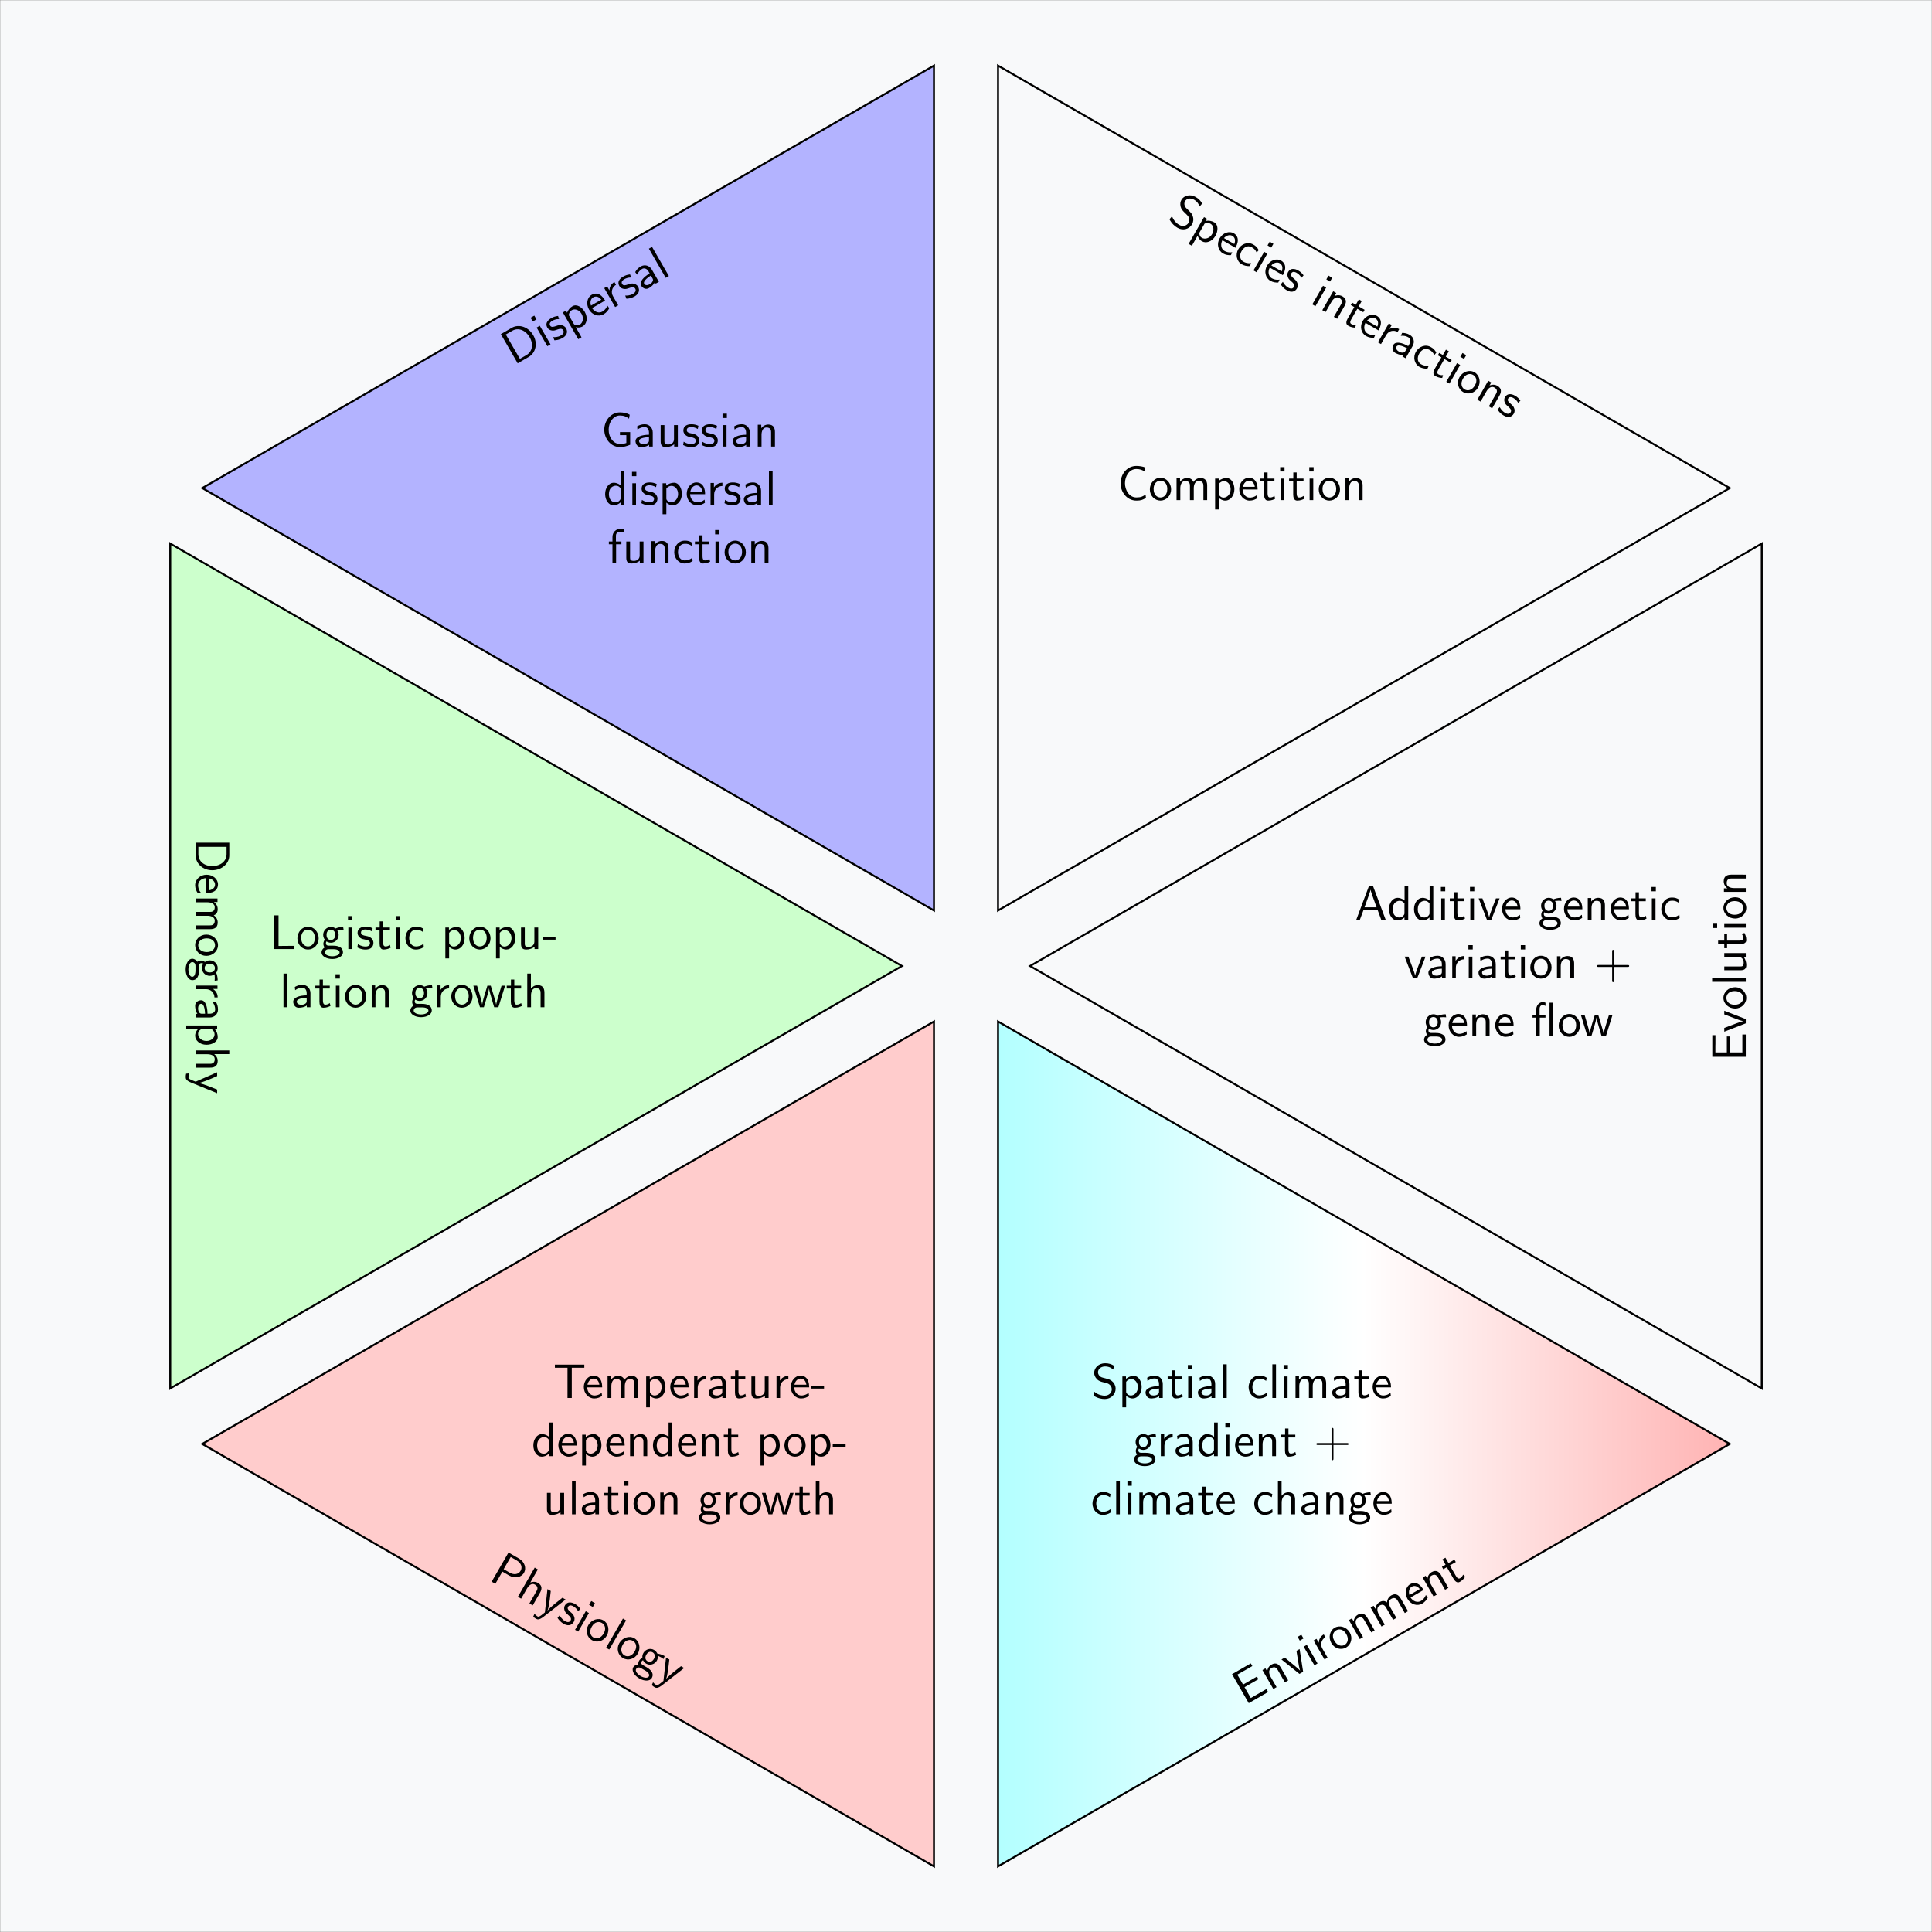 <?xml version="1.0" encoding="UTF-8" standalone="no"?>
<!-- Created with Inkscape (http://www.inkscape.org/) -->

<svg
   version="1.1"
   id="svg1"
   width="529.133"
   height="529.133"
   viewBox="0 0 529.133 529.133"
   sodipodi:docname="urban-drm.pdf"
   xmlns:inkscape="http://www.inkscape.org/namespaces/inkscape"
   xmlns:sodipodi="http://sodipodi.sourceforge.net/DTD/sodipodi-0.dtd"
   xmlns="http://www.w3.org/2000/svg"
   xmlns:svg="http://www.w3.org/2000/svg">
  <rect x="0" y="0" width="529.133" height="529.133" fill="#808080" stroke="none"/>
  <defs
     id="defs1">
    <linearGradient
       x1="0"
       y1="0"
       x2="0"
       y2="100.001"
       gradientUnits="userSpaceOnUse"
       id="linearGradient20">
      <stop
         style="stop-opacity:1;stop-color:#ffb3b3"
         offset="0"
         id="stop16" />
      <stop
         style="stop-opacity:1;stop-color:#ffb3b3"
         offset="0.25"
         id="stop17" />
      <stop
         style="stop-opacity:1;stop-color:#ffffff"
         offset="0.5"
         id="stop18" />
      <stop
         style="stop-opacity:1;stop-color:#b3ffff"
         offset="0.75"
         id="stop19" />
      <stop
         style="stop-opacity:1;stop-color:#b3ffff"
         offset="1"
         id="stop20" />
    </linearGradient>
    <clipPath
       clipPathUnits="userSpaceOnUse"
       id="clipPath21">
      <path
         d="m 6.583,-11.402 v -173.589 l 150.332,86.794 z"
         transform="matrix(1.333,0,0,-1.333,264.567,264.567)"
         id="path21" />
    </clipPath>
  </defs>
  <sodipodi:namedview
     id="namedview1"
     pagecolor="#ffffff"
     bordercolor="#000000"
     borderopacity="0.25"
     inkscape:showpageshadow="2"
     inkscape:pageopacity="0.0"
     inkscape:pagecheckerboard="0"
     inkscape:deskcolor="#d1d1d1">
    <inkscape:page
       x="0"
       y="0"
       inkscape:label="1"
       id="page1"
       width="529.133"
       height="529.133"
       margin="0"
       bleed="0" />
  </sodipodi:namedview>
  <g
     id="g1"
     inkscape:groupmode="layer"
     inkscape:label="1">
    <path
       id="path1"
       d="M -198.428,-198.428 V 198.428 H 198.428 V -198.428 Z"
       style="fill:#f8f9fa;fill-opacity:1;fill-rule:nonzero;stroke:none"
       transform="matrix(1.333,0,0,-1.333,264.567,264.567)" />
    <path
       id="path2"
       d="m 13.166,0 150.332,-86.794 V 86.794 Z"
       style="fill:#f8f9fa;fill-opacity:1;fill-rule:nonzero;stroke:#000000;stroke-width:0.399;stroke-linecap:butt;stroke-linejoin:miter;stroke-miterlimit:10;stroke-dasharray:none;stroke-opacity:1"
       transform="matrix(1.333,0,0,-1.333,264.567,264.567)" />
    <path
       id="path3"
       d="M 3.749,-6.915 H 2.882 L 0.28,-0.001 H 1.018 L 1.78,-2.028 h 2.906 l 0.75,2.027 h 0.914 z m 0.715,4.324 H 1.991 l 0.645,-1.805 c 0.211,-0.586 0.516,-1.43 0.586,-1.805 H 3.233 c 0.023,0.141 0.094,0.387 0.316,1.055 z m 6.504,-4.324 h -0.75 v 2.93 C 9.69,-4.419 9.139,-4.536 8.764,-4.536 c -0.984,0 -1.758,1.043 -1.758,2.32 0,1.313 0.762,2.32 1.711,2.32 0.328,0 0.914,-0.082 1.477,-0.621 v 0.516 h 0.773 z m -0.773,5.531 c 0,0.141 -0.012,0.316 -0.328,0.609 -0.234,0.199 -0.48,0.27 -0.738,0.27 -0.621,0 -1.348,-0.457 -1.348,-1.699 0,-1.312 0.855,-1.723 1.441,-1.723 0.445,0 0.75,0.234 0.973,0.551 z m 5.921,-5.531 h -0.75 v 2.93 c -0.527,-0.434 -1.078,-0.551 -1.453,-0.551 -0.984,0 -1.758,1.043 -1.758,2.32 0,1.313 0.762,2.32 1.711,2.32 0.328,0 0.914,-0.082 1.477,-0.621 v 0.516 h 0.773 z m -0.773,5.531 c 0,0.141 -0.012,0.316 -0.328,0.609 -0.234,0.199 -0.48,0.27 -0.738,0.27 -0.621,0 -1.348,-0.457 -1.348,-1.699 0,-1.312 0.855,-1.723 1.441,-1.723 0.445,0 0.75,0.234 0.973,0.551 z m 3.226,-5.391 h -0.891 v 0.891 h 0.891 z m -0.07,2.355 h -0.75 v 4.418 h 0.75 z m 2.566,0.574 h 1.406 v -0.574 h -1.406 v -1.266 h -0.691 v 1.266 h -0.867 v 0.574 h 0.844 v 2.66 c 0,0.598 0.129,1.289 0.82,1.289 0.703,0 1.207,-0.246 1.453,-0.375 l -0.152,-0.586 c -0.258,0.211 -0.586,0.328 -0.902,0.328 -0.363,0 -0.504,-0.305 -0.504,-0.832 z m 3.48,-2.93 h -0.891 v 0.891 h 0.891 z m -0.07,2.355 h -0.75 v 4.418 h 0.75 z m 5.262,0 h -0.75 l -0.785,2.062 c -0.211,0.551 -0.516,1.359 -0.598,1.828 h -0.012 c -0.059,-0.363 -0.316,-1.043 -0.41,-1.313 l -0.973,-2.578 h -0.773 l 1.711,4.418 h 0.879 z m 4.277,2.238 c 0,-0.34 -0.012,-1.09 -0.398,-1.688 -0.41,-0.621 -1.02,-0.727 -1.371,-0.727 -1.113,0 -2.004,1.055 -2.004,2.344 0,1.312 0.949,2.355 2.145,2.355 0.633,0 1.195,-0.234 1.594,-0.516 l -0.07,-0.645 c -0.621,0.516 -1.277,0.551 -1.512,0.551 -0.797,0 -1.43,-0.703 -1.465,-1.676 z m -3.023,-0.551 c 0.152,-0.762 0.68,-1.254 1.254,-1.254 0.516,0 1.066,0.34 1.195,1.254 z m 10.148,-1.16 c 0.223,0 0.504,-0.047 0.738,-0.047 0.176,0 0.574,0.035 0.586,0.035 l -0.105,-0.633 c -0.703,0 -1.277,0.188 -1.57,0.316 -0.211,-0.164 -0.551,-0.316 -0.949,-0.316 -0.855,0 -1.582,0.715 -1.582,1.629 0,0.363 0.129,0.727 0.328,0.984 -0.293,0.41 -0.293,0.797 -0.293,0.844 0,0.258 0.094,0.551 0.258,0.762 -0.516,0.305 -0.633,0.762 -0.633,1.02 0,0.75 0.984,1.348 2.203,1.348 1.219,0 2.203,-0.586 2.203,-1.348 0,-1.395 -1.664,-1.395 -2.051,-1.395 h -0.879 c -0.129,0 -0.574,0 -0.574,-0.527 0,-0.105 0.047,-0.27 0.117,-0.352 0.199,0.141 0.527,0.281 0.902,0.281 0.891,0 1.594,-0.738 1.594,-1.617 0,-0.48 -0.223,-0.844 -0.328,-0.996 z m -1.301,2.039 c -0.375,0 -0.891,-0.234 -0.891,-1.055 0,-0.832 0.516,-1.055 0.891,-1.055 0.422,0 0.891,0.27 0.891,1.055 0,0.773 -0.469,1.055 -0.891,1.055 z m 0.445,1.887 c 0.223,0 1.348,0 1.348,0.68 0,0.445 -0.691,0.773 -1.5,0.773 -0.809,0 -1.523,-0.316 -1.523,-0.785 0,-0.023 0,-0.668 0.785,-0.668 z m 6.457,-2.215 c 0,-0.34 -0.012,-1.09 -0.398,-1.688 -0.41,-0.621 -1.02,-0.727 -1.371,-0.727 -1.113,0 -2.004,1.055 -2.004,2.344 0,1.312 0.949,2.355 2.145,2.355 0.633,0 1.195,-0.234 1.594,-0.516 l -0.07,-0.645 c -0.621,0.516 -1.277,0.551 -1.512,0.551 -0.797,0 -1.43,-0.703 -1.465,-1.676 z m -3.023,-0.551 c 0.152,-0.762 0.68,-1.254 1.254,-1.254 0.516,0 1.066,0.34 1.195,1.254 z m 7.664,-0.234 c 0,-0.656 -0.152,-1.57 -1.371,-1.57 -0.891,0 -1.383,0.68 -1.441,0.762 v -0.715 h -0.715 v 4.488 h 0.773 V -2.439 c 0,-0.656 0.246,-1.488 1.008,-1.488 0.961,0 0.961,0.703 0.961,1.031 v 2.895 h 0.785 z m 4.937,0.785 c 0,-0.34 -0.012,-1.09 -0.398,-1.688 -0.41,-0.621 -1.02,-0.727 -1.371,-0.727 -1.113,0 -2.004,1.055 -2.004,2.344 0,1.312 0.949,2.355 2.145,2.355 0.633,0 1.195,-0.234 1.594,-0.516 l -0.07,-0.645 c -0.621,0.516 -1.277,0.551 -1.512,0.551 -0.797,0 -1.43,-0.703 -1.465,-1.676 z M 53.293,-2.731 c 0.152,-0.762 0.68,-1.254 1.254,-1.254 0.516,0 1.066,0.34 1.195,1.254 z m 5.071,-1.113 h 1.406 v -0.574 h -1.406 v -1.266 h -0.691 v 1.266 h -0.867 v 0.574 h 0.844 v 2.66 c 0,0.598 0.129,1.289 0.82,1.289 0.703,0 1.207,-0.246 1.453,-0.375 l -0.152,-0.586 c -0.258,0.211 -0.586,0.328 -0.902,0.328 -0.363,0 -0.504,-0.305 -0.504,-0.832 z m 3.48,-2.93 h -0.891 v 0.891 h 0.891 z m -0.07,2.355 h -0.75 v 4.418 h 0.75 z m 4.91,0.258 c -0.598,-0.34 -0.938,-0.434 -1.535,-0.434 -1.395,0 -2.191,1.207 -2.191,2.379 0,1.242 0.902,2.32 2.145,2.32 0.539,0 1.09,-0.141 1.629,-0.504 l -0.059,-0.668 c -0.516,0.398 -1.055,0.539 -1.559,0.539 -0.82,0 -1.383,-0.715 -1.383,-1.699 0,-0.773 0.363,-1.723 1.418,-1.723 0.527,0 0.867,0.07 1.406,0.434 z M 14.527,7.537 h -0.75 l -0.785,2.062 c -0.211,0.551 -0.516,1.359 -0.598,1.828 h -0.012 c -0.059,-0.363 -0.316,-1.043 -0.41,-1.312 L 11,7.537 h -0.773 l 1.711,4.418 h 0.879 z m 4.125,1.535 c 0,-1.008 -0.727,-1.711 -1.641,-1.711 -0.645,0 -1.102,0.164 -1.57,0.434 l 0.07,0.656 c 0.516,-0.375 1.008,-0.504 1.5,-0.504 0.469,0 0.867,0.398 0.867,1.137 v 0.434 c -1.5,0.012 -2.766,0.434 -2.766,1.312 0,0.422 0.27,1.23 1.137,1.23 0.141,0 1.078,-0.012 1.652,-0.469 v 0.363 h 0.75 z m -0.773,1.57 c 0,0.188 0,0.434 -0.34,0.621 -0.293,0.188 -0.668,0.188 -0.773,0.188 -0.48,0 -0.926,-0.223 -0.926,-0.645 0,-0.691 1.605,-0.762 2.039,-0.785 z m 2.871,-0.82 c 0,-0.996 0.727,-1.711 1.699,-1.734 V 7.42 c -0.891,0.012 -1.43,0.504 -1.746,0.961 V 7.467 H 20.012 v 4.488 h 0.738 z m 3.472,-4.641 h -0.891 v 0.891 h 0.891 z m -0.07,2.355 h -0.75 v 4.418 h 0.75 z m 4.796,1.535 c 0,-1.008 -0.727,-1.711 -1.641,-1.711 -0.645,0 -1.102,0.164 -1.57,0.434 l 0.07,0.656 c 0.516,-0.375 1.008,-0.504 1.5,-0.504 0.469,0 0.867,0.398 0.867,1.137 v 0.434 c -1.5,0.012 -2.766,0.434 -2.766,1.312 0,0.422 0.27,1.23 1.137,1.23 0.141,0 1.078,-0.012 1.652,-0.469 v 0.363 h 0.75 z M 28.174,10.643 c 0,0.188 0,0.434 -0.34,0.621 -0.293,0.188 -0.668,0.188 -0.773,0.188 -0.48,0 -0.926,-0.223 -0.926,-0.645 0,-0.691 1.605,-0.762 2.039,-0.785 z m 3.334,-2.531 h 1.406 V 7.537 h -1.406 v -1.266 h -0.691 v 1.266 H 29.949 v 0.574 h 0.844 v 2.66 c 0,0.598 0.129,1.289 0.82,1.289 0.703,0 1.207,-0.246 1.453,-0.375 L 32.914,11.1 c -0.258,0.211 -0.586,0.328 -0.902,0.328 -0.363,0 -0.504,-0.305 -0.504,-0.832 z m 3.48,-2.93 h -0.891 v 0.891 h 0.891 z m -0.07,2.355 h -0.75 v 4.418 h 0.75 z m 5.499,2.227 c 0,-1.336 -0.996,-2.402 -2.18,-2.402 -1.23,0 -2.191,1.102 -2.191,2.402 0,1.313 1.008,2.297 2.18,2.297 1.195,0 2.191,-1.008 2.191,-2.297 z M 38.225,11.428 c -0.691,0 -1.406,-0.562 -1.406,-1.77 0,-1.195 0.75,-1.688 1.406,-1.688 0.691,0 1.406,0.516 1.406,1.688 0,1.184 -0.668,1.77 -1.406,1.77 z m 6.832,-2.437 c 0,-0.656 -0.152,-1.57 -1.371,-1.57 -0.891,0 -1.383,0.68 -1.441,0.762 V 7.467 h -0.715 v 4.488 h 0.773 V 9.518 c 0,-0.656 0.246,-1.488 1.008,-1.488 0.961,0 0.961,0.703 0.961,1.031 v 2.895 h 0.785 z m 8.206,0.668 h 2.777 c 0.141,0 0.328,0 0.328,-0.199 0,-0.199 -0.188,-0.199 -0.328,-0.199 H 53.264 V 6.471 c 0,-0.129 0,-0.328 -0.199,-0.328 -0.199,0 -0.199,0.199 -0.199,0.328 v 2.789 h -2.789 c -0.141,0 -0.328,0 -0.328,0.199 0,0.199 0.188,0.199 0.328,0.199 h 2.789 v 2.801 c 0,0.129 0,0.328 0.199,0.328 0.199,0 0.199,-0.199 0.199,-0.328 z M 17.439,20.02 c 0.223,0 0.504,-0.047 0.738,-0.047 0.176,0 0.574,0.035 0.586,0.035 l -0.105,-0.633 c -0.703,0 -1.277,0.188 -1.57,0.316 -0.211,-0.164 -0.551,-0.316 -0.949,-0.316 -0.855,0 -1.582,0.715 -1.582,1.629 0,0.363 0.129,0.727 0.328,0.984 -0.293,0.41 -0.293,0.797 -0.293,0.844 0,0.258 0.094,0.551 0.258,0.762 -0.516,0.305 -0.633,0.762 -0.633,1.02 0,0.75 0.984,1.348 2.203,1.348 1.219,0 2.203,-0.586 2.203,-1.348 0,-1.395 -1.664,-1.395 -2.051,-1.395 h -0.879 c -0.129,0 -0.574,0 -0.574,-0.527 0,-0.105 0.047,-0.27 0.117,-0.352 0.199,0.141 0.527,0.281 0.902,0.281 0.891,0 1.594,-0.738 1.594,-1.617 0,-0.48 -0.223,-0.844 -0.328,-0.996 z m -1.301,2.039 c -0.375,0 -0.891,-0.234 -0.891,-1.055 0,-0.832 0.516,-1.055 0.891,-1.055 0.422,0 0.891,0.27 0.891,1.055 0,0.773 -0.469,1.055 -0.891,1.055 z m 0.445,1.887 c 0.223,0 1.348,0 1.348,0.68 0,0.445 -0.691,0.773 -1.5,0.773 -0.809,0 -1.523,-0.316 -1.523,-0.785 0,-0.023 0,-0.668 0.785,-0.668 z m 6.457,-2.215 c 0,-0.34 -0.012,-1.09 -0.398,-1.688 -0.41,-0.621 -1.02,-0.727 -1.371,-0.727 -1.113,0 -2.004,1.055 -2.004,2.344 0,1.312 0.949,2.355 2.145,2.355 0.633,0 1.195,-0.234 1.594,-0.516 l -0.07,-0.645 c -0.621,0.516 -1.277,0.551 -1.512,0.551 -0.797,0 -1.43,-0.703 -1.465,-1.676 z M 20.017,21.181 c 0.152,-0.762 0.68,-1.254 1.254,-1.254 0.516,0 1.066,0.34 1.195,1.254 z m 7.661,-0.234 c 0,-0.656 -0.152,-1.57 -1.371,-1.57 -0.891,0 -1.383,0.68 -1.441,0.762 v -0.715 h -0.715 v 4.488 h 0.773 v -2.438 c 0,-0.656 0.246,-1.488 1.008,-1.488 0.961,0 0.961,0.703 0.961,1.031 v 2.895 h 0.785 z m 4.937,0.785 c 0,-0.34 -0.012,-1.09 -0.398,-1.688 -0.41,-0.621 -1.02,-0.727 -1.371,-0.727 -1.113,0 -2.004,1.055 -2.004,2.344 0,1.312 0.949,2.355 2.145,2.355 0.633,0 1.195,-0.234 1.594,-0.516 l -0.07,-0.645 c -0.621,0.516 -1.277,0.551 -1.512,0.551 -0.797,0 -1.43,-0.703 -1.465,-1.676 z m -3.023,-0.551 c 0.152,-0.762 0.68,-1.254 1.254,-1.254 0.516,0 1.066,0.34 1.195,1.254 z m 8.402,-1.113 h 1.172 v -0.574 h -1.207 v -1.207 c 0,-0.645 0.363,-0.785 0.609,-0.785 0.199,0 0.422,0.059 0.598,0.164 v -0.668 c -0.059,-0.023 -0.305,-0.105 -0.598,-0.105 -0.738,0 -1.324,0.691 -1.324,1.688 v 0.914 h -0.738 v 0.574 h 0.738 v 3.844 h 0.75 z m 2.754,-3.07 h -0.75 v 6.914 h 0.75 z m 5.505,4.723 c 0,-1.336 -0.996,-2.402 -2.18,-2.402 -1.23,0 -2.191,1.102 -2.191,2.402 0,1.312 1.008,2.297 2.18,2.297 1.195,0 2.191,-1.008 2.191,-2.297 z m -2.191,1.664 c -0.691,0 -1.406,-0.562 -1.406,-1.77 0,-1.195 0.75,-1.688 1.406,-1.688 0.691,0 1.406,0.516 1.406,1.688 0,1.184 -0.668,1.77 -1.406,1.77 z m 8.883,-3.891 H 52.218 L 51.573,21.602 c -0.105,0.352 -0.398,1.348 -0.457,1.77 h -0.012 c -0.035,-0.305 -0.281,-1.195 -0.457,-1.758 l -0.645,-2.121 h -0.691 l -0.574,1.863 c -0.105,0.352 -0.445,1.5 -0.492,2.004 -0.059,-0.48 -0.387,-1.605 -0.539,-2.145 L 47.19,19.493 H 46.429 l 1.359,4.418 h 0.797 c 0.047,-0.164 0.398,-1.277 0.609,-2.051 0.141,-0.457 0.422,-1.441 0.445,-1.816 h 0.012 c 0.023,0.281 0.188,0.973 0.328,1.395 l 0.727,2.473 h 0.867 z m 0,0"
       style="fill:#000000;fill-opacity:1;fill-rule:nonzero;stroke:none"
       aria-label="Additivegenetic&#10;variation+&#10;genefow"
       transform="matrix(1.333,0,0,1.333,371.064,251.947)" />
    <path
       id="path4"
       d="m 5.109,-3.282 v -0.609 h -3.281 v -2.355 h 1.371 c 0.117,0 0.234,0.012 0.352,0.012 H 5.379 V -6.879 H 0.938 V -3.90625e-4 H 5.52 V -0.704 H 4.266 c -0.117,0 -0.246,0 -0.363,0 H 1.828 V -3.282 Z M 10.392,-4.418 H 9.642 l -0.785,2.062 c -0.211,0.551 -0.516,1.359 -0.598,1.828 H 8.247 C 8.189,-0.891 7.931,-1.571 7.837,-1.84 L 6.864,-4.418 H 6.091 l 1.711,4.418 h 0.879 z m 4.828,2.227 c 0,-1.336 -0.996,-2.402 -2.18,-2.402 -1.23,0 -2.191,1.102 -2.191,2.402 0,1.313 1.008,2.297 2.18,2.297 1.195,0 2.191,-1.008 2.191,-2.297 z m -2.191,1.664 c -0.691,0 -1.406,-0.563 -1.406,-1.77 0,-1.195 0.75,-1.688 1.406,-1.688 0.691,0 1.406,0.516 1.406,1.688 0,1.184 -0.668,1.77 -1.406,1.77 z m 4.055,-6.387 h -0.75 v 6.914 h 0.75 z m 5.156,2.496 h -0.785 v 2.883 c 0,0.75 -0.551,1.102 -1.195,1.102 -0.703,0 -0.773,-0.27 -0.773,-0.691 v -3.293 h -0.773 v 3.328 c 0,0.727 0.223,1.195 1.055,1.195 0.527,0 1.23,-0.152 1.723,-0.586 v 0.48 h 0.75 z m 2.561,0.574 h 1.406 v -0.574 h -1.406 v -1.266 h -0.691 v 1.266 h -0.867 v 0.574 h 0.844 v 2.66 c 0,0.598 0.129,1.289 0.82,1.289 0.703,0 1.207,-0.246 1.453,-0.375 l -0.152,-0.586 c -0.258,0.211 -0.586,0.328 -0.902,0.328 -0.363,0 -0.504,-0.305 -0.504,-0.832 z m 3.478,-2.93 h -0.891 v 0.891 h 0.891 z m -0.07,2.355 h -0.75 v 4.418 h 0.75 z m 5.499,2.227 c 0,-1.336 -0.996,-2.402 -2.18,-2.402 -1.23,0 -2.191,1.102 -2.191,2.402 0,1.313 1.008,2.297 2.18,2.297 1.195,0 2.191,-1.008 2.191,-2.297 z m -2.191,1.664 c -0.691,0 -1.406,-0.563 -1.406,-1.77 0,-1.195 0.75,-1.688 1.406,-1.688 0.691,0 1.406,0.516 1.406,1.688 0,1.184 -0.668,1.77 -1.406,1.77 z m 6.832,-2.438 c 0,-0.656 -0.152,-1.57 -1.371,-1.57 -0.891,0 -1.383,0.68 -1.441,0.762 V -4.489 H 34.819 v 4.488 h 0.773 V -2.438 c 0,-0.656 0.246,-1.488 1.008,-1.488 0.961,0 0.961,0.703 0.961,1.031 v 2.895 h 0.785 z m 0,0"
       style="fill:#000000;fill-opacity:1;fill-rule:nonzero;stroke:none"
       aria-label="Evolution"
       transform="matrix(0,-1.333,1.333,0,478.133,290.672)" />
    <path
       id="path5"
       d="M 6.583,11.402 156.915,98.197 6.583,184.991 Z"
       style="fill:#f8f9fa;fill-opacity:1;fill-rule:nonzero;stroke:#000000;stroke-width:0.399;stroke-linecap:butt;stroke-linejoin:miter;stroke-miterlimit:10;stroke-dasharray:none;stroke-opacity:1"
       transform="matrix(1.333,0,0,-1.333,264.567,264.567)" />
    <path
       id="path6"
       d="m 5.801,-1.136 c -0.586,0.387 -0.926,0.598 -1.91,0.598 -1.441,0 -2.332,-1.488 -2.332,-2.93 0,-1.348 0.82,-2.918 2.344,-2.918 0.715,0 1.16,0.176 1.711,0.516 l 0.129,-0.809 c -0.422,-0.211 -1.195,-0.34 -1.828,-0.34 -1.84,0 -3.258,1.547 -3.258,3.645 0,1.57 1.184,3.48 3.258,3.48 0.914,0 1.301,-0.152 1.945,-0.551 z M 11.04,-2.191 c 0,-1.336 -0.996,-2.402 -2.18,-2.402 -1.23,0 -2.191,1.102 -2.191,2.402 0,1.312 1.008,2.297 2.18,2.297 1.195,0 2.191,-1.008 2.191,-2.297 z m -2.191,1.664 c -0.691,0 -1.406,-0.562 -1.406,-1.77 0,-1.195 0.75,-1.688 1.406,-1.688 0.691,0 1.406,0.516 1.406,1.688 0,1.184 -0.668,1.77 -1.406,1.77 z M 18.449,-2.964 c 0,-0.668 -0.164,-1.57 -1.359,-1.57 -0.598,0 -1.125,0.281 -1.488,0.82 -0.258,-0.762 -0.961,-0.82 -1.277,-0.82 -0.715,0 -1.184,0.41 -1.453,0.773 V -4.488 H 12.156 V 7.03125e-4 h 0.773 V -2.437 c 0,-0.68 0.27,-1.488 1.008,-1.488 0.926,0 0.973,0.645 0.973,1.031 V 7.03125e-4 h 0.785 V -2.437 c 0,-0.68 0.27,-1.488 0.996,-1.488 0.938,0 0.984,0.645 0.984,1.031 V 7.03125e-4 h 0.773 z m 2.405,2.508 c 0.305,0.293 0.75,0.562 1.348,0.562 0.961,0 1.84,-0.973 1.84,-2.332 0,-1.195 -0.633,-2.309 -1.582,-2.309 -0.598,0 -1.172,0.211 -1.641,0.598 v -0.48 h -0.738 v 6.352 h 0.773 z m 0,-2.859 c 0.234,-0.352 0.633,-0.574 1.055,-0.574 0.762,0 1.359,0.75 1.359,1.664 0,1.031 -0.715,1.723 -1.453,1.723 -0.398,0 -0.656,-0.199 -0.855,-0.457 C 20.854,-1.113 20.854,-1.136 20.854,-1.312 Z m 7.957,1.137 c 0,-0.34 -0.012,-1.09 -0.398,-1.688 -0.41,-0.621 -1.02,-0.727 -1.371,-0.727 -1.113,0 -2.004,1.055 -2.004,2.344 0,1.313 0.949,2.355 2.145,2.355 0.633,0 1.195,-0.234 1.594,-0.516 l -0.07,-0.645 c -0.621,0.516 -1.277,0.551 -1.512,0.551 -0.797,0 -1.43,-0.703 -1.465,-1.676 z m -3.023,-0.551 c 0.152,-0.762 0.68,-1.254 1.254,-1.254 0.516,0 1.066,0.34 1.195,1.254 z m 5.074,-1.113 h 1.406 v -0.574 h -1.406 v -1.266 H 30.17 v 1.266 h -0.867 v 0.574 h 0.844 v 2.66 c 0,0.598 0.129,1.289 0.82,1.289 0.703,0 1.207,-0.246 1.453,-0.375 l -0.152,-0.586 c -0.258,0.211 -0.586,0.328 -0.902,0.328 -0.363,0 -0.504,-0.305 -0.504,-0.832 z m 3.48,-2.93 H 33.452 v 0.891 h 0.891 z m -0.07,2.355 h -0.75 V 7.03125e-4 h 0.75 z m 2.566,0.574 h 1.406 v -0.574 h -1.406 v -1.266 h -0.691 v 1.266 h -0.867 v 0.574 h 0.844 v 2.66 c 0,0.598 0.129,1.289 0.82,1.289 0.703,0 1.207,-0.246 1.453,-0.375 l -0.152,-0.586 c -0.258,0.211 -0.586,0.328 -0.902,0.328 -0.363,0 -0.504,-0.305 -0.504,-0.832 z m 3.48,-2.93 h -0.891 v 0.891 h 0.891 z m -0.07,2.355 h -0.75 V 7.03125e-4 h 0.75 z m 5.496,2.227 c 0,-1.336 -0.996,-2.402 -2.18,-2.402 -1.23,0 -2.191,1.102 -2.191,2.402 0,1.312 1.008,2.297 2.18,2.297 1.195,0 2.191,-1.008 2.191,-2.297 z m -2.191,1.664 c -0.691,0 -1.406,-0.562 -1.406,-1.77 0,-1.195 0.75,-1.688 1.406,-1.688 0.691,0 1.406,0.516 1.406,1.688 0,1.184 -0.668,1.77 -1.406,1.77 z m 6.835,-2.437 c 0,-0.656 -0.152,-1.57 -1.371,-1.57 -0.891,0 -1.383,0.68 -1.441,0.762 V -4.488 H 46.861 V 7.03125e-4 h 0.773 V -2.437 c 0,-0.656 0.246,-1.488 1.008,-1.488 0.961,0 0.961,0.703 0.961,1.031 V 7.03125e-4 h 0.785 z m 0,0"
       style="fill:#000000;fill-opacity:1;fill-rule:nonzero;stroke:none"
       aria-label="Competition"
       transform="matrix(1.333,0,0,1.333,306.027,136.96)" />
    <path
       id="path7"
       d="M 4.626,-6.634 C 4.087,-6.959 3.541,-7.131 2.812,-7.129 c -1.381,-0.001 -2.252,0.975 -2.25,1.962 -0.001,0.42 0.135,0.842 0.533,1.275 0.415,0.437 0.857,0.547 1.444,0.696 0.837,0.207 0.955,0.247 1.216,0.489 0.204,0.166 0.418,0.489 0.423,0.92 0.003,0.661 -0.551,1.319 -1.449,1.31 -0.414,0.009 -1.297,-0.09 -2.148,-0.79 L 0.428,-0.476 C 1.317,0.08 2.113,0.216 2.748,0.215 4.061,0.214 4.962,-0.779 4.965,-1.877 4.967,-2.528 4.66,-3.014 4.431,-3.247 3.975,-3.755 3.635,-3.829 2.722,-4.073 2.147,-4.202 1.987,-4.245 1.698,-4.511 c -0.082,-0.048 -0.352,-0.352 -0.357,-0.782 0.006,-0.599 0.533,-1.187 1.451,-1.19 0.83,0.008 1.317,0.336 1.698,0.644 z m 2.497,6.177 c 0.307,0.297 0.758,0.564 1.351,0.559 0.961,9.176e-5 1.837,-0.966 1.834,-2.331 0.002,-1.192 -0.627,-2.304 -1.587,-2.304 -0.593,0.004 -1.169,0.201 -1.634,0.592 l -0.002,-0.472 -0.73,0.002 0.008,6.342 0.772,9.313e-4 z M 7.125,-3.314 c 0.231,-0.35 0.637,-0.584 1.057,-0.583 0.756,-0.003 1.358,0.759 1.355,1.667 0.005,1.039 -0.721,1.729 -1.45,1.73 C 7.683,-0.496 7.429,-0.702 7.235,-0.968 7.126,-1.109 7.125,-1.135 7.13,-1.314 Z m 7.962,1.134 c -0.004,-0.336 -0.024,-1.096 -0.406,-1.687 -0.416,-0.626 -1.015,-0.727 -1.367,-0.727 -1.108,0.003 -2.006,1.05 -2.001,2.346 1.7e-5,1.313 0.949,2.348 2.141,2.35 0.635,-0.001 1.188,-0.239 1.586,-0.51 l -0.065,-0.652 c -0.62,0.52 -1.274,0.559 -1.515,0.563 -0.798,6.3847e-4 -1.423,-0.707 -1.461,-1.687 z m -3.036,-0.548 c 0.164,-0.771 0.697,-1.255 1.263,-1.257 0.515,6.208e-4 1.066,0.346 1.183,1.252 z m 7.42,-1.428 c -0.593,-0.348 -0.929,-0.438 -1.522,-0.434 -1.397,-0.005 -2.201,1.203 -2.205,2.369 0.001,1.244 0.922,2.323 2.156,2.328 0.541,-9.4891e-4 1.078,-0.149 1.629,-0.507 L 19.457,-1.063 c -0.511,0.403 -1.054,0.541 -1.559,0.535 -0.814,-0.004 -1.377,-0.721 -1.378,-1.708 9.32e-4,-0.772 0.365,-1.712 1.42,-1.713 0.525,-0.005 0.865,0.069 1.412,0.43 z m 1.965,-2.626 -0.882,-0.005 0.001,0.892 0.882,0.005 z m -0.068,2.367 -0.746,-0.003 0.002,4.41 0.746,0.003 z m 4.955,2.237 c -0.004,-0.336 -0.024,-1.096 -0.406,-1.687 -0.416,-0.626 -1.015,-0.727 -1.367,-0.727 -1.108,0.003 -2.006,1.05 -2.001,2.346 1.7e-5,1.313 0.949,2.348 2.141,2.35 0.635,-0.001 1.188,-0.239 1.586,-0.51 l -0.065,-0.652 c -0.62,0.52 -1.274,0.559 -1.515,0.563 -0.798,6.3846e-4 -1.423,-0.707 -1.461,-1.687 z M 23.287,-2.726 c 0.164,-0.771 0.697,-1.255 1.263,-1.257 0.515,6.209e-4 1.066,0.346 1.183,1.252 z m 6.755,-1.549 c -0.529,-0.236 -0.927,-0.317 -1.442,-0.318 -0.241,0.004 -1.648,0.004 -1.654,1.307 -0.002,0.488 0.294,0.791 0.542,0.986 0.308,0.228 0.52,0.268 1.083,0.376 0.351,0.068 0.935,0.191 0.931,0.721 0.004,0.688 -0.783,0.682 -0.93,0.686 -0.814,-0.004 -1.383,-0.379 -1.552,-0.484 l -0.112,0.674 c 0.309,0.16 0.871,0.431 1.679,0.424 0.179,0.005 0.72,0.004 1.131,-0.315 0.327,-0.23 0.493,-0.623 0.488,-1.053 0.003,-0.557 -0.363,-0.887 -0.397,-0.921 -0.378,-0.35 -0.644,-0.413 -1.143,-0.504 -0.547,-0.104 -1.02,-0.196 -1.018,-0.684 0.004,-0.625 0.734,-0.627 0.855,-0.629 0.326,0.001 0.848,0.038 1.399,0.383 z m 5.339,-2.507 -0.882,-0.005 0.001,0.892 0.882,0.005 z m -0.068,2.367 -0.746,-0.003 0.002,4.41 0.746,0.003 z m 5.154,1.456 c -0.003,-0.661 -0.152,-1.576 -1.37,-1.577 -0.892,0.001 -1.382,0.676 -1.43,0.758 l -0.006,-0.714 -0.72,-0.004 0.007,4.489 0.772,9.3133e-4 8.05e-4,-2.436 c -0.003,-0.661 0.242,-1.479 0.998,-1.483 0.961,9.18e-5 0.961,0.704 0.96,1.029 l 0.006,2.893 0.788,0.005 z m 2.565,-0.889 1.407,-4.374e-4 -0.003,-0.567 -1.407,4.373e-4 -0.003,-1.27 -0.688,0.005 0.003,1.27 -0.866,-5.115e-4 0.003,0.567 0.84,0.002 -0.003,2.667 c 0.004,0.593 0.139,1.273 0.833,1.278 0.704,-2.1869e-4 1.198,-0.245 1.437,-0.37 L 44.435,-0.855 c -0.261,0.205 -0.584,0.324 -0.904,0.333 -0.368,-0.004 -0.501,-0.306 -0.496,-0.837 z m 5.981,1.669 c -0.004,-0.336 -0.024,-1.096 -0.406,-1.687 -0.416,-0.626 -1.015,-0.727 -1.367,-0.727 -1.108,0.003 -2.006,1.05 -2.001,2.346 1.8e-5,1.313 0.949,2.348 2.141,2.35 0.635,-0.001 1.188,-0.239 1.586,-0.51 l -0.065,-0.652 c -0.62,0.52 -1.274,0.559 -1.515,0.563 -0.798,6.3846e-4 -1.423,-0.707 -1.461,-1.687 z m -3.036,-0.548 c 0.164,-0.771 0.697,-1.255 1.263,-1.257 0.515,6.209e-4 1.066,0.346 1.183,1.252 z m 4.888,0.585 c -0.002,-0.987 0.732,-1.708 1.708,-1.73 l -0.003,-0.661 c -0.887,0.011 -1.43,0.501 -1.749,0.956 l -0.003,-0.919 -0.688,0.005 0.007,4.489 0.73,-0.002 z m 5.826,-0.749 c -0.003,-1.013 -0.727,-1.705 -1.646,-1.702 -0.635,0.001 -1.098,0.16 -1.575,0.436 l 0.065,0.652 c 0.523,-0.383 1.02,-0.507 1.508,-0.505 0.472,-0.002 0.864,0.394 0.861,1.14 l 0.005,0.43 c -1.496,0.011 -2.767,0.434 -2.762,1.31 -10e-4,0.42 0.279,1.233 1.145,1.233 0.137,0.002 1.076,-0.012 1.636,-0.471 l 0.006,0.362 0.756,-0.003 z m -0.782,1.575 c 8.4e-4,0.189 -0.005,0.436 -0.34,0.629 -0.288,0.18 -0.666,0.182 -0.771,0.188 -0.478,-0.008 -0.923,-0.239 -0.922,-0.659 -0.004,-0.688 1.599,-0.747 2.027,-0.778 z m 5.68,-2.843 c -0.593,-0.348 -0.929,-0.438 -1.522,-0.434 -1.397,-0.005 -2.201,1.203 -2.205,2.369 0.001,1.244 0.922,2.323 2.156,2.328 0.541,-9.4891e-4 1.078,-0.149 1.629,-0.507 l -0.071,-0.663 c -0.511,0.403 -1.054,0.541 -1.559,0.535 -0.814,-0.004 -1.377,-0.721 -1.378,-1.708 9.31e-4,-0.772 0.365,-1.712 1.42,-1.713 0.525,-0.005 0.865,0.069 1.412,0.43 z m 2.087,0.311 1.407,-4.374e-4 -0.003,-0.567 -1.407,4.374e-4 -0.003,-1.27 -0.688,0.005 0.003,1.27 -0.866,-5.116e-4 0.003,0.567 0.84,0.002 -0.003,2.667 c 0.004,0.593 0.139,1.273 0.833,1.278 0.704,-2.1868e-4 1.198,-0.245 1.437,-0.37 l -0.151,-0.589 c -0.261,0.205 -0.584,0.324 -0.904,0.333 -0.368,-0.004 -0.501,-0.306 -0.496,-0.837 z m 3.476,-2.934 -0.882,-0.005 0.001,0.892 0.882,0.005 z m -0.068,2.367 -0.746,-0.003 0.002,4.41 0.746,0.003 z m 5.499,2.218 c -0.002,-1.339 -0.989,-2.393 -2.181,-2.395 -1.218,-4.022e-4 -2.181,1.097 -2.187,2.399 1.8e-5,1.313 1.015,2.297 2.191,2.294 1.192,0.002 2.176,-1.013 2.177,-2.299 z m -2.189,1.67 c -0.693,-0.006 -1.41,-0.566 -1.403,-1.774 0.002,-1.192 0.75,-1.678 1.411,-1.681 0.688,-0.005 1.406,0.514 1.403,1.68 -0.002,1.192 -0.681,1.773 -1.411,1.775 z M 77.219,-2.959 c -0.003,-0.661 -0.152,-1.576 -1.37,-1.577 -0.892,0.001 -1.382,0.676 -1.43,0.758 l -0.006,-0.714 -0.72,-0.004 0.007,4.489 0.772,9.3133e-4 8.04e-4,-2.436 c -0.003,-0.661 0.242,-1.479 0.998,-1.483 0.961,9.17e-5 0.961,0.704 0.96,1.029 l 0.006,2.893 0.788,0.005 z m 4.238,-1.314 c -0.529,-0.236 -0.927,-0.317 -1.442,-0.318 -0.241,0.004 -1.648,0.004 -1.654,1.307 -0.002,0.488 0.294,0.791 0.542,0.986 0.308,0.228 0.52,0.268 1.083,0.376 0.351,0.068 0.935,0.191 0.931,0.721 0.004,0.688 -0.783,0.682 -0.93,0.686 -0.814,-0.004 -1.383,-0.379 -1.552,-0.484 L 78.323,-0.326 c 0.309,0.16 0.871,0.431 1.679,0.424 0.179,0.005 0.72,0.004 1.131,-0.315 0.327,-0.23 0.493,-0.623 0.488,-1.053 0.003,-0.557 -0.363,-0.887 -0.397,-0.921 -0.378,-0.35 -0.644,-0.413 -1.143,-0.504 -0.547,-0.104 -1.02,-0.196 -1.018,-0.684 0.004,-0.625 0.734,-0.627 0.855,-0.629 0.326,0.001 0.848,0.038 1.399,0.383 z m 0,0"
       style="fill:#000000;fill-opacity:1;fill-rule:nonzero;stroke:none"
       aria-label="Speciesinteractions"
       transform="matrix(1.155,0.667,-0.667,1.155,319.477,60.315)" />
    <path
       id="path8"
       d="M -6.583,11.402 V 184.991 L -156.915,98.197 Z"
       style="fill:#b3b3ff;fill-opacity:1;fill-rule:nonzero;stroke:#000000;stroke-width:0.399;stroke-linecap:butt;stroke-linejoin:miter;stroke-miterlimit:10;stroke-dasharray:none;stroke-opacity:1"
       transform="matrix(1.333,0,0,-1.333,264.567,264.567)" />
    <path
       id="path9"
       d="M 5.975,-2.976 H 3.878 v 0.621 h 1.312 v 1.617 c -0.398,0.141 -0.879,0.211 -1.301,0.211 -1.324,0 -2.332,-1.324 -2.332,-2.941 0,-1.559 0.996,-2.918 2.309,-2.918 0.809,0 1.371,0.246 1.875,0.656 l 0.141,-0.809 C 5.331,-6.89 4.546,-7.031 3.889,-7.031 c -1.922,0 -3.234,1.746 -3.234,3.562 0,1.816 1.324,3.574 3.234,3.574 0.738,0 1.418,-0.199 2.086,-0.48 z m 4.641,0.094 c 0,-1.008 -0.727,-1.711 -1.641,-1.711 -0.645,0 -1.102,0.164 -1.57,0.434 l 0.07,0.656 c 0.516,-0.375 1.008,-0.504 1.5,-0.504 0.469,0 0.867,0.398 0.867,1.137 v 0.434 c -1.5,0.012 -2.766,0.434 -2.766,1.312 0,0.422 0.27,1.23 1.137,1.23 0.141,0 1.078,-0.012 1.652,-0.469 V 3.75e-4 H 10.616 Z M 9.843,-1.312 c 0,0.188 0,0.434 -0.34,0.621 -0.293,0.188 -0.668,0.188 -0.773,0.188 -0.48,0 -0.926,-0.223 -0.926,-0.645 0,-0.691 1.605,-0.762 2.039,-0.785 z m 5.924,-3.105 h -0.785 v 2.883 c 0,0.75 -0.551,1.102 -1.195,1.102 -0.703,0 -0.773,-0.27 -0.773,-0.691 v -3.293 h -0.773 v 3.328 c 0,0.727 0.223,1.195 1.055,1.195 0.527,0 1.23,-0.152 1.723,-0.586 V 3.75e-4 h 0.75 z m 4.233,0.141 c -0.527,-0.234 -0.926,-0.316 -1.441,-0.316 -0.246,0 -1.652,0 -1.652,1.301 0,0.492 0.293,0.809 0.539,0.996 0.305,0.223 0.527,0.27 1.078,0.375 0.352,0.07 0.938,0.188 0.938,0.715 0,0.691 -0.785,0.691 -0.938,0.691 -0.809,0 -1.371,-0.375 -1.547,-0.492 L 16.859,-0.328 c 0.316,0.164 0.867,0.434 1.676,0.434 0.176,0 0.727,0 1.148,-0.316 0.316,-0.234 0.48,-0.633 0.48,-1.066 0,-0.551 -0.363,-0.879 -0.387,-0.914 -0.387,-0.352 -0.656,-0.41 -1.16,-0.504 -0.539,-0.105 -1.008,-0.199 -1.008,-0.691 0,-0.621 0.727,-0.621 0.855,-0.621 0.316,0 0.844,0.047 1.406,0.387 z m 3.817,0 c -0.527,-0.234 -0.926,-0.316 -1.441,-0.316 -0.246,0 -1.652,0 -1.652,1.301 0,0.492 0.293,0.809 0.539,0.996 0.305,0.223 0.527,0.27 1.078,0.375 0.352,0.07 0.938,0.188 0.938,0.715 0,0.691 -0.785,0.691 -0.938,0.691 -0.809,0 -1.371,-0.375 -1.547,-0.492 L 20.677,-0.328 c 0.316,0.164 0.867,0.434 1.676,0.434 0.176,0 0.727,0 1.148,-0.316 0.316,-0.234 0.48,-0.633 0.48,-1.066 0,-0.551 -0.363,-0.879 -0.387,-0.914 -0.387,-0.352 -0.656,-0.41 -1.16,-0.504 -0.539,-0.105 -1.008,-0.199 -1.008,-0.691 0,-0.621 0.727,-0.621 0.855,-0.621 0.316,0 0.844,0.047 1.406,0.387 z m 2.027,-2.496 h -0.891 v 0.891 h 0.891 z m -0.07,2.355 h -0.75 V 3.75e-4 h 0.75 z m 4.793,1.535 c 0,-1.008 -0.727,-1.711 -1.641,-1.711 -0.645,0 -1.102,0.164 -1.57,0.434 l 0.07,0.656 c 0.516,-0.375 1.008,-0.504 1.5,-0.504 0.469,0 0.867,0.398 0.867,1.137 v 0.434 c -1.5,0.012 -2.766,0.434 -2.766,1.312 0,0.422 0.27,1.23 1.137,1.23 0.141,0 1.078,-0.012 1.652,-0.469 V 3.75e-4 h 0.75 z m -0.773,1.57 c 0,0.188 0,0.434 -0.34,0.621 -0.293,0.188 -0.668,0.188 -0.773,0.188 -0.48,0 -0.926,-0.223 -0.926,-0.645 0,-0.691 1.605,-0.762 2.039,-0.785 z M 35.721,-2.964 c 0,-0.656 -0.152,-1.57 -1.371,-1.57 -0.891,0 -1.383,0.68 -1.441,0.762 V -4.488 H 32.193 V 3.75e-4 h 0.773 v -2.438 c 0,-0.656 0.246,-1.488 1.008,-1.488 0.961,0 0.961,0.703 0.961,1.031 V 3.75e-4 H 35.721 Z M 4.795,5.042 h -0.75 V 7.972 C 3.517,7.538 2.967,7.421 2.592,7.421 c -0.984,0 -1.758,1.043 -1.758,2.32 0,1.313 0.762,2.32 1.711,2.32 0.328,0 0.914,-0.082 1.477,-0.621 V 11.956 H 4.795 Z M 4.021,10.574 c 0,0.141 -0.012,0.316 -0.328,0.609 -0.234,0.199 -0.48,0.27 -0.738,0.27 -0.621,0 -1.348,-0.457 -1.348,-1.699 0,-1.312 0.855,-1.723 1.441,-1.723 0.445,0 0.75,0.234 0.973,0.551 z m 3.226,-5.391 h -0.891 v 0.891 h 0.891 z m -0.07,2.355 h -0.75 V 11.956 h 0.75 z m 4.245,0.141 C 10.894,7.445 10.496,7.363 9.98,7.363 c -0.246,0 -1.652,0 -1.652,1.301 0,0.492 0.293,0.809 0.539,0.996 0.305,0.223 0.527,0.27 1.078,0.375 0.352,0.07 0.937,0.188 0.937,0.715 0,0.691 -0.785,0.691 -0.937,0.691 -0.809,0 -1.371,-0.375 -1.547,-0.492 l -0.117,0.68 c 0.316,0.164 0.867,0.434 1.676,0.434 0.176,0 0.727,0 1.148,-0.316 0.316,-0.234 0.48,-0.633 0.48,-1.066 0,-0.551 -0.363,-0.879 -0.387,-0.914 C 10.812,9.413 10.543,9.355 10.039,9.261 9.5,9.156 9.031,9.062 9.031,8.57 c 0,-0.621 0.727,-0.621 0.855,-0.621 0.316,0 0.844,0.047 1.406,0.387 z m 1.989,3.82 c 0.305,0.293 0.75,0.562 1.348,0.562 0.961,0 1.84,-0.973 1.84,-2.332 0,-1.195 -0.633,-2.309 -1.582,-2.309 -0.598,0 -1.172,0.211 -1.641,0.598 V 7.538 h -0.738 v 6.352 h 0.773 z m 0,-2.859 c 0.234,-0.352 0.633,-0.574 1.055,-0.574 0.762,0 1.359,0.75 1.359,1.664 0,1.031 -0.715,1.723 -1.453,1.723 -0.398,0 -0.656,-0.199 -0.855,-0.457 C 13.411,10.843 13.411,10.82 13.411,10.644 Z m 7.957,1.137 c 0,-0.34 -0.012,-1.09 -0.398,-1.688 -0.41,-0.621 -1.02,-0.727 -1.371,-0.727 -1.113,0 -2.004,1.055 -2.004,2.344 0,1.313 0.949,2.355 2.145,2.355 0.633,0 1.195,-0.234 1.594,-0.516 l -0.07,-0.645 c -0.621,0.516 -1.277,0.551 -1.512,0.551 -0.797,0 -1.43,-0.703 -1.465,-1.676 z M 18.345,9.226 c 0.152,-0.762 0.68,-1.254 1.254,-1.254 0.516,0 1.066,0.34 1.195,1.254 z m 4.887,0.598 c 0,-0.996 0.727,-1.711 1.699,-1.734 V 7.421 c -0.891,0.012 -1.43,0.504 -1.746,0.961 V 7.468 H 22.493 V 11.956 h 0.738 z M 28.499,7.679 c -0.527,-0.234 -0.926,-0.316 -1.441,-0.316 -0.246,0 -1.652,0 -1.652,1.301 0,0.492 0.293,0.809 0.539,0.996 0.305,0.223 0.527,0.27 1.078,0.375 0.352,0.07 0.938,0.188 0.938,0.715 0,0.691 -0.785,0.691 -0.938,0.691 -0.809,0 -1.371,-0.375 -1.547,-0.492 l -0.117,0.68 c 0.316,0.164 0.867,0.434 1.676,0.434 0.176,0 0.727,0 1.148,-0.316 0.316,-0.234 0.48,-0.633 0.48,-1.066 0,-0.551 -0.363,-0.879 -0.387,-0.914 C 27.889,9.413 27.62,9.355 27.116,9.261 26.577,9.156 26.108,9.062 26.108,8.57 c 0,-0.621 0.727,-0.621 0.855,-0.621 0.316,0 0.844,0.047 1.406,0.387 z m 4.368,1.395 c 0,-1.008 -0.727,-1.711 -1.641,-1.711 -0.645,0 -1.102,0.164 -1.57,0.434 l 0.07,0.656 c 0.516,-0.375 1.008,-0.504 1.5,-0.504 0.469,0 0.867,0.398 0.867,1.137 v 0.434 c -1.5,0.012 -2.766,0.434 -2.766,1.313 0,0.422 0.27,1.23 1.137,1.23 0.141,0 1.078,-0.012 1.652,-0.469 v 0.363 h 0.75 z M 32.094,10.644 c 0,0.188 0,0.434 -0.34,0.621 -0.293,0.188 -0.668,0.188 -0.773,0.188 -0.48,0 -0.926,-0.223 -0.926,-0.645 0,-0.691 1.605,-0.762 2.039,-0.785 z m 3.146,-5.602 h -0.75 V 11.956 h 0.75 z M 3.087,20.066 h 1.09 v -0.574 h -1.125 v -1.195 c 0,-0.727 0.668,-0.797 0.926,-0.797 0.199,0 0.469,0.012 0.809,0.164 v -0.668 c -0.117,-0.023 -0.434,-0.105 -0.797,-0.105 -0.938,0 -1.652,0.703 -1.652,1.699 v 0.902 H 1.598 v 0.574 h 0.738 v 3.844 h 0.75 z M 8.709,19.492 H 7.924 v 2.883 c 0,0.75 -0.551,1.102 -1.195,1.102 -0.703,0 -0.773,-0.27 -0.773,-0.691 V 19.492 H 5.181 v 3.328 c 0,0.727 0.223,1.195 1.055,1.195 0.527,0 1.23,-0.152 1.723,-0.586 v 0.48 h 0.75 z m 5.147,1.453 c 0,-0.656 -0.152,-1.57 -1.371,-1.57 -0.891,0 -1.383,0.68 -1.441,0.762 v -0.715 h -0.715 v 4.488 h 0.773 v -2.438 c 0,-0.656 0.246,-1.488 1.008,-1.488 0.961,0 0.961,0.703 0.961,1.031 v 2.895 h 0.785 z m 4.901,-1.195 c -0.598,-0.34 -0.938,-0.434 -1.535,-0.434 -1.395,0 -2.191,1.207 -2.191,2.379 0,1.242 0.902,2.32 2.145,2.32 0.539,0 1.09,-0.141 1.629,-0.504 l -0.059,-0.668 c -0.516,0.398 -1.055,0.539 -1.559,0.539 -0.82,0 -1.383,-0.715 -1.383,-1.699 0,-0.773 0.363,-1.723 1.418,-1.723 0.527,0 0.867,0.07 1.406,0.434 z m 2.086,0.316 h 1.406 v -0.574 h -1.406 v -1.266 h -0.691 v 1.266 h -0.867 v 0.574 h 0.844 v 2.66 c 0,0.598 0.129,1.289 0.82,1.289 0.703,0 1.207,-0.246 1.453,-0.375 l -0.152,-0.586 c -0.258,0.211 -0.586,0.328 -0.902,0.328 -0.363,0 -0.504,-0.305 -0.504,-0.832 z m 3.48,-2.93 h -0.891 v 0.891 h 0.891 z m -0.07,2.355 h -0.75 v 4.418 h 0.75 z m 5.496,2.227 c 0,-1.336 -0.996,-2.402 -2.18,-2.402 -1.23,0 -2.191,1.102 -2.191,2.402 0,1.312 1.008,2.297 2.18,2.297 1.195,0 2.191,-1.008 2.191,-2.297 z m -2.191,1.664 c -0.691,0 -1.406,-0.562 -1.406,-1.77 0,-1.195 0.75,-1.688 1.406,-1.688 0.691,0 1.406,0.516 1.406,1.688 0,1.184 -0.668,1.77 -1.406,1.77 z m 6.832,-2.438 c 0,-0.656 -0.152,-1.57 -1.371,-1.57 -0.891,0 -1.383,0.68 -1.441,0.762 v -0.715 h -0.715 v 4.488 h 0.773 v -2.438 c 0,-0.656 0.246,-1.488 1.008,-1.488 0.961,0 0.961,0.703 0.961,1.031 v 2.895 h 0.785 z m 0,0"
       style="fill:#000000;fill-opacity:1;fill-rule:nonzero;stroke:none"
       aria-label="Gaussian&#10;dispersal&#10;function"
       transform="matrix(1.333,0,0,1.333,164.623,122.312)" />
    <path
       id="path10"
       d="M 0.962,-6.915 0.962,-1.2446104e-4 3.571,0.004 C 5.278,0.002 6.623,-1.508 6.615,-3.394 c 0.006,-1.932 -1.327,-3.513 -3.054,-3.523 z m 0.853,6.352 -0.005,-5.781 1.528,0.002 c 1.397,-0.005 2.432,1.201 2.427,2.944 0.008,1.696 -1.026,2.831 -2.423,2.837 z m 7.004,-6.213 -0.882,0.005 -0.001,0.892 0.882,-0.005 z m -0.069,2.369 -0.746,0.003 -0.002,4.41 0.746,-0.003 z m 4.253,0.134 c -0.532,-0.226 -0.942,-0.314 -1.457,-0.313 -0.241,-0.004 -1.648,-0.004 -1.642,1.298 0.002,0.488 0.293,0.805 0.539,0.988 0.311,0.234 0.529,0.279 1.08,0.38 0.353,0.068 0.934,0.187 0.939,0.718 -0.004,0.688 -0.792,0.693 -0.939,0.689 -0.814,0.004 -1.379,-0.377 -1.556,-0.492 l -0.109,0.681 c 0.31,0.166 0.862,0.43 1.67,0.436 0.179,-0.005 0.72,-0.004 1.148,-0.325 0.324,-0.233 0.484,-0.627 0.489,-1.057 -0.003,-0.557 -0.373,-0.878 -0.391,-0.916 -0.378,-0.353 -0.658,-0.407 -1.156,-0.505 -0.534,-0.106 -1.006,-0.202 -1.009,-0.691 -0.004,-0.625 0.725,-0.623 0.846,-0.621 0.326,-0.001 0.853,0.046 1.416,0.384 z m 1.994,3.817 c 0.292,0.291 0.733,0.559 1.326,0.563 0.961,-9.176e-5 1.849,-0.976 1.852,-2.341 -0.002,-1.192 -0.624,-2.295 -1.584,-2.295 -0.593,-0.004 -1.162,0.209 -1.642,0.594 l 0.002,-0.472 -0.73,-0.002 -0.008,6.342 0.772,-9.313e-4 z m -0.002,-2.856 c 0.231,-0.354 0.633,-0.582 1.054,-0.583 0.756,0.003 1.351,0.753 1.355,1.662 -0.005,1.039 -0.719,1.737 -1.448,1.735 -0.404,-0.003 -0.665,-0.208 -0.86,-0.456 -0.101,-0.153 -0.1,-0.179 -0.105,-0.358 z m 7.952,1.134 c 0.004,-0.336 -0.008,-1.087 -0.402,-1.694 -0.404,-0.612 -1.023,-0.712 -1.375,-0.713 -1.108,-0.003 -1.995,1.041 -1.999,2.337 -1.7e-5,1.313 0.94,2.356 2.132,2.354 0.635,0.001 1.216,-0.232 1.606,-0.507 L 22.838,-1.051 c -0.619,0.509 -1.267,0.554 -1.508,0.55 -0.798,-6.3846e-4 -1.423,-0.7 -1.469,-1.674 z m -3.022,-0.554 c 0.15,-0.752 0.679,-1.246 1.245,-1.243 0.515,-6.209e-4 1.077,0.338 1.201,1.248 z m 4.88,0.601 c 0.002,-0.987 0.727,-1.705 1.705,-1.735 l 0.003,-0.661 c -0.898,0.009 -1.437,0.497 -1.749,0.966 l 0.003,-0.919 -0.688,-0.005 -0.007,4.489 0.73,0.002 z m 5.275,-2.141 c -0.532,-0.226 -0.942,-0.314 -1.457,-0.313 -0.241,-0.004 -1.648,-0.004 -1.642,1.298 0.002,0.488 0.293,0.805 0.539,0.988 0.311,0.234 0.529,0.279 1.08,0.38 0.353,0.068 0.934,0.187 0.939,0.718 -0.004,0.688 -0.792,0.693 -0.939,0.689 -0.814,0.004 -1.379,-0.377 -1.556,-0.492 l -0.109,0.681 c 0.31,0.166 0.862,0.43 1.67,0.436 0.179,-0.005 0.72,-0.004 1.148,-0.325 0.324,-0.233 0.484,-0.627 0.489,-1.057 -0.003,-0.557 -0.373,-0.878 -0.391,-0.916 -0.378,-0.353 -0.658,-0.407 -1.156,-0.505 -0.534,-0.106 -1.006,-0.202 -1.009,-0.691 -0.004,-0.625 0.725,-0.623 0.846,-0.621 0.326,-0.001 0.853,0.046 1.416,0.384 z m 4.366,1.397 c 0.003,-1.013 -0.732,-1.708 -1.651,-1.711 -0.635,-0.001 -1.097,0.165 -1.565,0.436 l 0.071,0.65 c 0.526,-0.373 1.007,-0.501 1.495,-0.504 0.472,0.002 0.869,0.393 0.871,1.139 l -0.005,0.43 c -1.487,0.021 -2.756,0.438 -2.762,1.315 10e-4,0.42 0.268,1.224 1.134,1.223 0.137,-0.002 1.087,-0.008 1.661,-0.462 l -0.006,0.362 0.756,0.003 z m -0.782,1.565 c -8.39e-4,0.189 0.005,0.436 -0.331,0.621 -0.29,0.198 -0.668,0.196 -0.773,0.19 -0.478,0.008 -0.926,-0.224 -0.927,-0.644 0.004,-0.688 1.605,-0.765 2.037,-0.786 z m 3.149,-5.601 -0.746,0.003 -1.97e-4,6.915 0.746,-0.003 z m 0,0"
       style="fill:#000000;fill-opacity:1;fill-rule:nonzero;stroke:none"
       aria-label="Dispersal"
       transform="matrix(1.155,-0.667,0.667,1.155,140.667,100.145)" />
    <path
       id="path11"
       d="m -13.166,0 -150.332,86.794 V -86.794 Z"
       style="fill:#ccffcc;fill-opacity:1;fill-rule:nonzero;stroke:#000000;stroke-width:0.399;stroke-linecap:butt;stroke-linejoin:miter;stroke-miterlimit:10;stroke-dasharray:none;stroke-opacity:1"
       transform="matrix(1.333,0,0,-1.333,264.567,264.567)" />
    <path
       id="path12"
       d="M 1.827,-6.914 H 0.936 V 4.765625e-4 H 4.967 V -0.656 c -0.879,0.012 -1.77,0.023 -2.66,0.023 H 1.827 Z m 8.247,4.723 c 0,-1.336 -0.996,-2.402 -2.18,-2.402 -1.23,0 -2.191,1.102 -2.191,2.402 0,1.313 1.008,2.297 2.18,2.297 1.195,0 2.191,-1.008 2.191,-2.297 z m -2.191,1.664 c -0.691,0 -1.406,-0.563 -1.406,-1.77 0,-1.195 0.75,-1.688 1.406,-1.688 0.691,0 1.406,0.516 1.406,1.688 0,1.184 -0.668,1.77 -1.406,1.77 z M 13.883,-3.89 c 0.223,0 0.504,-0.047 0.738,-0.047 0.176,0 0.574,0.035 0.586,0.035 l -0.105,-0.633 c -0.703,0 -1.277,0.188 -1.57,0.316 -0.211,-0.164 -0.551,-0.316 -0.949,-0.316 -0.855,0 -1.582,0.715 -1.582,1.629 0,0.363 0.129,0.727 0.328,0.984 -0.293,0.41 -0.293,0.797 -0.293,0.844 0,0.258 0.094,0.551 0.258,0.762 -0.516,0.305 -0.633,0.762 -0.633,1.02 0,0.75 0.984,1.348 2.203,1.348 1.219,0 2.203,-0.586 2.203,-1.348 0,-1.395 -1.664,-1.395 -2.051,-1.395 h -0.879 c -0.129,0 -0.574,0 -0.574,-0.527 0,-0.105 0.047,-0.27 0.117,-0.352 0.199,0.141 0.527,0.281 0.902,0.281 0.891,0 1.594,-0.738 1.594,-1.617 0,-0.48 -0.223,-0.844 -0.328,-0.996 z m -1.301,2.039 c -0.375,0 -0.891,-0.234 -0.891,-1.055 0,-0.832 0.516,-1.055 0.891,-1.055 0.422,0 0.891,0.27 0.891,1.055 0,0.773 -0.469,1.055 -0.891,1.055 z m 0.445,1.887 c 0.223,0 1.348,0 1.348,0.68 0,0.445 -0.691,0.773 -1.5,0.773 -0.809,0 -1.523,-0.316 -1.523,-0.785 0,-0.023 0,-0.668 0.785,-0.668 z M 16.988,-6.773 h -0.891 v 0.891 H 16.988 Z m -0.07,2.355 h -0.75 V 4.765625e-4 h 0.75 z m 4.242,0.141 c -0.527,-0.234 -0.926,-0.316 -1.441,-0.316 -0.246,0 -1.652,0 -1.652,1.301 0,0.492 0.293,0.809 0.539,0.996 0.305,0.223 0.527,0.27 1.078,0.375 0.352,0.07 0.938,0.188 0.938,0.715 0,0.691 -0.785,0.691 -0.938,0.691 -0.809,0 -1.371,-0.375 -1.547,-0.492 l -0.117,0.68 c 0.316,0.164 0.867,0.434 1.676,0.434 0.176,0 0.727,0 1.148,-0.316 0.316,-0.234 0.48,-0.633 0.48,-1.066 0,-0.551 -0.363,-0.879 -0.387,-0.914 C 20.55,-2.542 20.281,-2.601 19.777,-2.695 19.238,-2.8 18.769,-2.894 18.769,-3.386 c 0,-0.621 0.727,-0.621 0.855,-0.621 0.316,0 0.844,0.047 1.406,0.387 z m 2.145,0.434 h 1.406 v -0.574 h -1.406 v -1.266 H 22.613 v 1.266 h -0.867 v 0.574 h 0.844 v 2.66 c 0,0.598 0.129,1.289 0.82,1.289 0.703,0 1.207,-0.246 1.453,-0.375 l -0.152,-0.586 c -0.258,0.211 -0.586,0.328 -0.902,0.328 -0.363,0 -0.504,-0.305 -0.504,-0.832 z m 3.48,-2.93 H 25.894 v 0.891 h 0.891 z m -0.07,2.355 h -0.75 V 4.765625e-4 h 0.75 z m 4.91,0.258 c -0.598,-0.34 -0.938,-0.434 -1.535,-0.434 -1.395,0 -2.191,1.207 -2.191,2.379 0,1.242 0.902,2.32 2.145,2.32 0.539,0 1.09,-0.141 1.629,-0.504 L 31.613,-1.066 c -0.516,0.398 -1.055,0.539 -1.559,0.539 -0.82,0 -1.383,-0.715 -1.383,-1.699 0,-0.773 0.363,-1.723 1.418,-1.723 0.527,0 0.867,0.07 1.406,0.434 z m 5.25,3.703 c 0.305,0.293 0.75,0.562 1.348,0.562 0.961,0 1.84,-0.973 1.84,-2.332 0,-1.195 -0.633,-2.309 -1.582,-2.309 -0.598,0 -1.172,0.211 -1.641,0.598 v -0.48 h -0.738 v 6.352 h 0.773 z m 0,-2.859 c 0.234,-0.352 0.633,-0.574 1.055,-0.574 0.762,0 1.359,0.75 1.359,1.664 0,1.031 -0.715,1.723 -1.453,1.723 -0.398,0 -0.656,-0.199 -0.855,-0.457 C 36.875,-1.113 36.875,-1.136 36.875,-1.312 Z m 8.508,1.125 c 0,-1.336 -0.996,-2.402 -2.18,-2.402 -1.23,0 -2.191,1.102 -2.191,2.402 0,1.313 1.008,2.297 2.18,2.297 1.195,0 2.191,-1.008 2.191,-2.297 z m -2.191,1.664 c -0.691,0 -1.406,-0.563 -1.406,-1.77 0,-1.195 0.75,-1.688 1.406,-1.688 0.691,0 1.406,0.516 1.406,1.688 0,1.184 -0.668,1.77 -1.406,1.77 z m 4.09,0.07 c 0.305,0.293 0.75,0.562 1.348,0.562 0.961,0 1.84,-0.973 1.84,-2.332 0,-1.195 -0.633,-2.309 -1.582,-2.309 -0.598,0 -1.172,0.211 -1.641,0.598 v -0.48 h -0.738 v 6.352 h 0.773 z m 0,-2.859 c 0.234,-0.352 0.633,-0.574 1.055,-0.574 0.762,0 1.359,0.75 1.359,1.664 0,1.031 -0.715,1.723 -1.453,1.723 -0.398,0 -0.656,-0.199 -0.855,-0.457 C 47.281,-1.113 47.281,-1.136 47.281,-1.312 Z m 7.893,-1.102 h -0.785 v 2.883 c 0,0.75 -0.551,1.102 -1.195,1.102 -0.703,0 -0.773,-0.27 -0.773,-0.691 v -3.293 h -0.773 v 3.328 c 0,0.727 0.223,1.195 1.055,1.195 0.527,0 1.23,-0.152 1.723,-0.586 V 4.765625e-4 h 0.75 z m 3.565,2.496 v -0.574 h -2.648 v 0.574 z M 3.593,5.04 h -0.75 v 6.914 h 0.75 z m 4.793,4.031 c 0,-1.008 -0.727,-1.711 -1.641,-1.711 -0.645,0 -1.102,0.164 -1.57,0.434 l 0.07,0.656 c 0.516,-0.375 1.008,-0.504 1.5,-0.504 0.469,0 0.867,0.398 0.867,1.137 v 0.434 c -1.5,0.012 -2.766,0.434 -2.766,1.313 0,0.422 0.27,1.23 1.137,1.23 0.141,0 1.078,-0.012 1.652,-0.469 v 0.363 h 0.75 z M 7.613,10.641 c 0,0.188 0,0.434 -0.34,0.621 -0.293,0.188 -0.668,0.188 -0.773,0.188 -0.48,0 -0.926,-0.223 -0.926,-0.645 0,-0.691 1.605,-0.762 2.039,-0.785 z m 3.334,-2.531 h 1.406 V 7.536 h -1.406 v -1.266 h -0.691 v 1.266 H 9.388 v 0.574 h 0.844 v 2.66 c 0,0.598 0.129,1.289 0.82,1.289 0.703,0 1.207,-0.246 1.453,-0.375 l -0.152,-0.586 c -0.258,0.211 -0.586,0.328 -0.902,0.328 -0.363,0 -0.504,-0.305 -0.504,-0.832 z m 3.48,-2.93 h -0.891 v 0.891 h 0.891 z m -0.07,2.355 h -0.75 v 4.418 h 0.75 z m 5.499,2.227 c 0,-1.336 -0.996,-2.402 -2.18,-2.402 -1.23,0 -2.191,1.102 -2.191,2.402 0,1.312 1.008,2.297 2.18,2.297 1.195,0 2.191,-1.008 2.191,-2.297 z M 17.665,11.426 c -0.691,0 -1.406,-0.562 -1.406,-1.77 0,-1.195 0.75,-1.688 1.406,-1.688 0.691,0 1.406,0.516 1.406,1.688 0,1.184 -0.668,1.77 -1.406,1.77 z m 6.832,-2.438 c 0,-0.656 -0.152,-1.57 -1.371,-1.57 -0.891,0 -1.383,0.68 -1.441,0.762 V 7.465 h -0.715 v 4.488 h 0.773 V 9.516 c 0,-0.656 0.246,-1.488 1.008,-1.488 0.961,0 0.961,0.703 0.961,1.031 v 2.895 h 0.785 z m 7.632,-0.926 c 0.223,0 0.504,-0.047 0.738,-0.047 0.176,0 0.574,0.035 0.586,0.035 L 33.347,7.418 c -0.703,0 -1.277,0.188 -1.57,0.316 -0.211,-0.164 -0.551,-0.316 -0.949,-0.316 -0.855,0 -1.582,0.715 -1.582,1.629 0,0.363 0.129,0.727 0.328,0.984 -0.293,0.41 -0.293,0.797 -0.293,0.844 0,0.258 0.094,0.551 0.258,0.762 -0.516,0.305 -0.633,0.762 -0.633,1.02 0,0.75 0.984,1.348 2.203,1.348 1.219,0 2.203,-0.586 2.203,-1.348 0,-1.395 -1.664,-1.395 -2.051,-1.395 h -0.879 c -0.129,0 -0.574,0 -0.574,-0.527 0,-0.105 0.047,-0.27 0.117,-0.352 0.199,0.141 0.527,0.281 0.902,0.281 0.891,0 1.594,-0.738 1.594,-1.617 0,-0.48 -0.223,-0.844 -0.328,-0.996 z m -1.301,2.039 c -0.375,0 -0.891,-0.234 -0.891,-1.055 0,-0.832 0.516,-1.055 0.891,-1.055 0.422,0 0.891,0.27 0.891,1.055 0,0.773 -0.469,1.055 -0.891,1.055 z m 0.445,1.887 c 0.223,0 1.348,0 1.348,0.68 0,0.445 -0.691,0.773 -1.5,0.773 -0.809,0 -1.523,-0.316 -1.523,-0.785 0,-0.023 0,-0.668 0.785,-0.668 z m 3.894,-2.168 c 0,-0.996 0.727,-1.711 1.699,-1.734 V 7.418 c -0.891,0.012 -1.43,0.504 -1.746,0.961 V 7.465 H 34.428 v 4.488 h 0.738 z m 6.521,-0.059 c 0,-1.336 -0.996,-2.402 -2.18,-2.402 -1.23,0 -2.191,1.102 -2.191,2.402 0,1.312 1.008,2.297 2.18,2.297 1.195,0 2.191,-1.008 2.191,-2.297 z m -2.191,1.664 c -0.691,0 -1.406,-0.562 -1.406,-1.77 0,-1.195 0.75,-1.688 1.406,-1.688 0.691,0 1.406,0.516 1.406,1.688 0,1.184 -0.668,1.77 -1.406,1.77 z M 48.371,7.536 H 47.644 l -0.645,2.109 C 46.894,9.997 46.601,10.993 46.543,11.415 h -0.012 c -0.035,-0.305 -0.281,-1.195 -0.457,-1.758 L 45.429,7.536 H 44.738 L 44.164,9.399 C 44.058,9.75 43.718,10.899 43.672,11.403 43.613,10.922 43.285,9.797 43.133,9.258 L 42.617,7.536 h -0.762 l 1.359,4.418 h 0.797 c 0.047,-0.164 0.398,-1.277 0.609,-2.051 0.141,-0.457 0.422,-1.441 0.445,-1.816 h 0.012 c 0.023,0.281 0.188,0.973 0.328,1.395 l 0.727,2.473 h 0.867 z m 1.896,0.574 h 1.406 V 7.536 h -1.406 v -1.266 h -0.691 v 1.266 h -0.867 v 0.574 h 0.844 v 2.66 c 0,0.598 0.129,1.289 0.82,1.289 0.703,0 1.207,-0.246 1.453,-0.375 L 51.673,11.098 c -0.258,0.211 -0.586,0.328 -0.902,0.328 -0.363,0 -0.504,-0.305 -0.504,-0.832 z m 6.188,0.879 c 0,-0.656 -0.152,-1.57 -1.371,-1.57 -0.609,0 -1.09,0.316 -1.406,0.715 v -3.094 h -0.75 v 6.914 h 0.773 V 9.516 c 0,-0.656 0.246,-1.488 1.008,-1.488 0.961,0 0.961,0.703 0.961,1.031 v 2.895 h 0.785 z m 0,0"
       style="fill:#000000;fill-opacity:1;fill-rule:nonzero;stroke:none"
       aria-label="Logisticpopu-&#10;lationgrowth"
       transform="matrix(1.333,0,0,1.333,73.849,259.917)" />
    <path
       id="path13"
       d="M 0.96,-6.914 V 4.765625e-4 H 3.573 c 1.699,0 3.047,-1.512 3.047,-3.398 0,-1.934 -1.336,-3.516 -3.059,-3.516 z M 1.815,-0.562 V -6.351 h 1.523 c 1.395,0 2.426,1.207 2.426,2.953 0,1.699 -1.031,2.836 -2.426,2.836 z M 11.319,-2.179 c 0,-0.34 -0.012,-1.09 -0.398,-1.688 -0.41,-0.621 -1.02,-0.727 -1.371,-0.727 -1.113,0 -2.004,1.055 -2.004,2.344 0,1.312 0.949,2.355 2.145,2.355 0.633,0 1.195,-0.234 1.594,-0.516 l -0.07,-0.645 c -0.621,0.516 -1.277,0.551 -1.512,0.551 -0.797,0 -1.43,-0.703 -1.465,-1.676 z M 8.296,-2.73 c 0.152,-0.762 0.68,-1.254 1.254,-1.254 0.516,0 1.066,0.34 1.195,1.254 z m 10.43,-0.234 c 0,-0.668 -0.164,-1.57 -1.359,-1.57 -0.598,0 -1.125,0.281 -1.488,0.82 -0.258,-0.762 -0.961,-0.82 -1.277,-0.82 -0.715,0 -1.184,0.41 -1.453,0.773 V -4.488 H 12.432 V 4.765625e-4 H 13.206 V -2.437 c 0,-0.68 0.27,-1.488 1.008,-1.488 0.926,0 0.973,0.645 0.973,1.031 V 4.765625e-4 h 0.785 V -2.437 c 0,-0.68 0.27,-1.488 0.996,-1.488 0.938,0 0.984,0.645 0.984,1.031 V 4.765625e-4 h 0.773 z m 5.487,0.773 c 0,-1.336 -0.996,-2.402 -2.18,-2.402 -1.23,0 -2.191,1.102 -2.191,2.402 0,1.313 1.008,2.297 2.18,2.297 1.195,0 2.191,-1.008 2.191,-2.297 z m -2.191,1.664 c -0.691,0 -1.406,-0.563 -1.406,-1.77 0,-1.195 0.75,-1.688 1.406,-1.688 0.691,0 1.406,0.516 1.406,1.688 0,1.184 -0.668,1.77 -1.406,1.77 z m 6,-3.363 c 0.223,0 0.504,-0.047 0.738,-0.047 0.176,0 0.574,0.035 0.586,0.035 L 29.24,-4.535 c -0.703,0 -1.277,0.188 -1.57,0.316 -0.211,-0.164 -0.551,-0.316 -0.949,-0.316 -0.855,0 -1.582,0.715 -1.582,1.629 0,0.363 0.129,0.727 0.328,0.984 -0.293,0.41 -0.293,0.797 -0.293,0.844 0,0.258 0.094,0.551 0.258,0.762 -0.516,0.305 -0.633,0.762 -0.633,1.02 0,0.75 0.984,1.348 2.203,1.348 1.219,0 2.203,-0.586 2.203,-1.348 0,-1.395 -1.664,-1.395 -2.051,-1.395 h -0.879 c -0.129,0 -0.574,0 -0.574,-0.527 0,-0.105 0.047,-0.27 0.117,-0.352 0.199,0.141 0.527,0.281 0.902,0.281 0.891,0 1.594,-0.738 1.594,-1.617 0,-0.48 -0.223,-0.844 -0.328,-0.996 z m -1.301,2.039 c -0.375,0 -0.891,-0.234 -0.891,-1.055 0,-0.832 0.516,-1.055 0.891,-1.055 0.422,0 0.891,0.27 0.891,1.055 0,0.773 -0.469,1.055 -0.891,1.055 z m 0.445,1.887 c 0.223,0 1.348,0 1.348,0.68 0,0.445 -0.691,0.773 -1.5,0.773 -0.809,0 -1.523,-0.316 -1.523,-0.785 0,-0.023 0,-0.668 0.785,-0.668 z m 3.891,-2.168 c 0,-0.996 0.727,-1.711 1.699,-1.734 v -0.668 c -0.891,0.012 -1.43,0.504 -1.746,0.961 V -4.488 H 30.318 V 4.765625e-4 h 0.738 z m 5.818,-0.75 c 0,-1.008 -0.727,-1.711 -1.641,-1.711 -0.645,0 -1.102,0.164 -1.57,0.434 l 0.07,0.656 c 0.516,-0.375 1.008,-0.504 1.5,-0.504 0.469,0 0.867,0.398 0.867,1.137 v 0.434 c -1.5,0.012 -2.766,0.434 -2.766,1.312 0,0.422 0.27,1.23 1.137,1.23 0.141,0 1.078,-0.012 1.652,-0.469 V 4.765625e-4 h 0.75 z m -0.773,1.57 c 0,0.188 0,0.434 -0.34,0.621 -0.293,0.188 -0.668,0.188 -0.773,0.188 -0.48,0 -0.926,-0.223 -0.926,-0.645 0,-0.691 1.605,-0.762 2.039,-0.785 z m 3.185,0.855 c 0.305,0.293 0.75,0.562 1.348,0.562 0.961,0 1.84,-0.973 1.84,-2.332 0,-1.195 -0.633,-2.309 -1.582,-2.309 -0.598,0 -1.172,0.211 -1.641,0.598 v -0.48 h -0.738 v 6.352 h 0.773 z m 0,-2.859 c 0.234,-0.352 0.633,-0.574 1.055,-0.574 0.762,0 1.359,0.75 1.359,1.664 0,1.031 -0.715,1.723 -1.453,1.723 -0.398,0 -0.656,-0.199 -0.855,-0.457 C 39.286,-1.113 39.286,-1.136 39.286,-1.312 Z m 7.89,0.352 c 0,-0.656 -0.152,-1.57 -1.371,-1.57 -0.609,0 -1.09,0.316 -1.406,0.715 v -3.094 h -0.75 V 4.765625e-4 h 0.773 V -2.437 c 0,-0.656 0.246,-1.488 1.008,-1.488 0.961,0 0.961,0.703 0.961,1.031 V 4.765625e-4 h 0.785 z m 5.253,-1.453 h -0.75 c -1.289,3.164 -1.312,3.621 -1.324,3.855 h -0.012 C 50.284,-1.23 49.487,-3.093 49.452,-3.175 L 48.913,-4.417 H 48.128 L 50.061,4.765625e-4 C 49.944,0.305 49.745,0.809 49.698,0.903 49.44,1.477 49.276,1.477 49.136,1.477 c -0.164,0 -0.48,-0.047 -0.785,-0.164 l 0.07,0.645 c 0.211,0.059 0.492,0.082 0.715,0.082 0.352,0 0.715,-0.117 1.125,-1.137 z m 0,0"
       style="fill:#000000;fill-opacity:1;fill-rule:nonzero;stroke:none"
       aria-label="Demography"
       transform="matrix(0,1.333,-1.333,0,53.583,229.513)" />
    <path
       id="path14"
       d="M -6.583,-11.402 -156.915,-98.197 -6.583,-184.991 Z"
       style="fill:#ffcccc;fill-opacity:1;fill-rule:nonzero;stroke:#000000;stroke-width:0.399;stroke-linecap:butt;stroke-linejoin:miter;stroke-miterlimit:10;stroke-dasharray:none;stroke-opacity:1"
       transform="matrix(1.333,0,0,-1.333,264.567,264.567)" />
    <path
       id="path15"
       d="m 3.833,-6.211 h 0.891 c 0.117,0 0.234,0 0.363,0 H 6.411 V -6.855 H 0.364 v 0.645 H 1.7 c 0.117,0 0.234,0 0.352,0 H 2.954 V 2.5e-4 h 0.879 z m 6.246,4.031 c 0,-0.34 -0.012,-1.09 -0.398,-1.688 C 9.271,-4.488 8.661,-4.593 8.31,-4.593 c -1.113,0 -2.004,1.055 -2.004,2.344 0,1.312 0.949,2.355 2.145,2.355 0.633,0 1.195,-0.234 1.594,-0.516 L 9.974,-1.054 c -0.621,0.516 -1.277,0.551 -1.512,0.551 -0.797,0 -1.43,-0.703 -1.465,-1.676 z M 7.056,-2.73 c 0.152,-0.762 0.68,-1.254 1.254,-1.254 0.516,0 1.066,0.34 1.195,1.254 z m 10.427,-0.234 c 0,-0.668 -0.164,-1.57 -1.359,-1.57 -0.598,0 -1.125,0.281 -1.488,0.82 -0.258,-0.762 -0.961,-0.82 -1.277,-0.82 -0.715,0 -1.184,0.41 -1.453,0.773 V -4.488 H 11.19 V 2.5e-4 h 0.773 v -2.438 c 0,-0.68 0.27,-1.488 1.008,-1.488 0.926,0 0.973,0.645 0.973,1.031 V 2.5e-4 h 0.785 v -2.438 c 0,-0.68 0.27,-1.488 0.996,-1.488 0.938,0 0.984,0.645 0.984,1.031 V 2.5e-4 h 0.773 z m 2.405,2.508 c 0.305,0.293 0.75,0.562 1.348,0.562 0.961,0 1.84,-0.973 1.84,-2.332 0,-1.195 -0.633,-2.309 -1.582,-2.309 -0.598,0 -1.172,0.211 -1.641,0.598 v -0.48 h -0.738 v 6.352 h 0.773 z m 0,-2.859 c 0.234,-0.352 0.633,-0.574 1.055,-0.574 0.762,0 1.359,0.75 1.359,1.664 0,1.031 -0.715,1.723 -1.453,1.723 -0.398,0 -0.656,-0.199 -0.855,-0.457 C 19.888,-1.113 19.888,-1.136 19.888,-1.312 Z m 7.948,1.137 c 0,-0.34 -0.012,-1.09 -0.398,-1.688 C 27.028,-4.488 26.418,-4.593 26.067,-4.593 c -1.113,0 -2.004,1.055 -2.004,2.344 0,1.312 0.949,2.355 2.145,2.355 0.633,0 1.195,-0.234 1.594,-0.516 l -0.07,-0.645 c -0.621,0.516 -1.277,0.551 -1.512,0.551 -0.797,0 -1.43,-0.703 -1.465,-1.676 z m -3.023,-0.551 c 0.152,-0.762 0.68,-1.254 1.254,-1.254 0.516,0 1.066,0.34 1.195,1.254 z m 4.896,0.598 c 0,-0.996 0.727,-1.711 1.699,-1.734 V -4.535 C 30.517,-4.523 29.978,-4.031 29.661,-3.574 V -4.488 H 28.97 V 2.5e-4 h 0.738 z m 5.818,-0.75 c 0,-1.008 -0.727,-1.711 -1.641,-1.711 -0.645,0 -1.102,0.164 -1.57,0.434 l 0.07,0.656 c 0.516,-0.375 1.008,-0.504 1.5,-0.504 0.469,0 0.867,0.398 0.867,1.137 V -2.437 c -1.5,0.012 -2.766,0.434 -2.766,1.312 0,0.422 0.27,1.23 1.137,1.23 0.141,0 1.078,-0.012 1.652,-0.469 V 2.5e-4 h 0.75 z M 34.753,-1.312 c 0,0.188 0,0.434 -0.34,0.621 -0.293,0.188 -0.668,0.188 -0.773,0.188 -0.48,0 -0.926,-0.223 -0.926,-0.645 0,-0.691 1.605,-0.762 2.039,-0.785 z m 3.325,-2.531 h 1.406 v -0.574 h -1.406 v -1.266 h -0.691 v 1.266 H 36.52 V -3.844 h 0.844 v 2.66 c 0,0.598 0.129,1.289 0.82,1.289 0.703,0 1.207,-0.246 1.453,-0.375 l -0.152,-0.586 c -0.258,0.211 -0.586,0.328 -0.902,0.328 -0.363,0 -0.504,-0.305 -0.504,-0.832 z m 6.188,-0.574 h -0.785 v 2.883 c 0,0.75 -0.551,1.102 -1.195,1.102 -0.703,0 -0.773,-0.27 -0.773,-0.691 v -3.293 h -0.773 v 3.328 c 0,0.727 0.223,1.195 1.055,1.195 0.527,0 1.23,-0.152 1.723,-0.586 V 2.5e-4 h 0.75 z m 2.37,2.285 c 0,-0.996 0.727,-1.711 1.699,-1.734 V -4.535 C 47.445,-4.523 46.906,-4.031 46.589,-3.574 V -4.488 H 45.898 V 2.5e-4 h 0.738 z m 5.971,-0.047 c 0,-0.34 -0.012,-1.09 -0.398,-1.688 C 51.798,-4.488 51.189,-4.593 50.837,-4.593 c -1.113,0 -2.004,1.055 -2.004,2.344 0,1.312 0.949,2.355 2.145,2.355 0.633,0 1.195,-0.234 1.594,-0.516 l -0.07,-0.645 c -0.621,0.516 -1.277,0.551 -1.512,0.551 -0.797,0 -1.43,-0.703 -1.465,-1.676 z m -3.023,-0.551 c 0.152,-0.762 0.68,-1.254 1.254,-1.254 0.516,0 1.066,0.34 1.195,1.254 z m 6.079,0.809 V -2.496 H 53.014 V -1.922 Z M -0.101,5.042 h -0.75 V 7.972 C -1.379,7.538 -1.929,7.421 -2.304,7.421 c -0.984,0 -1.758,1.043 -1.758,2.32 0,1.313 0.762,2.32 1.711,2.32 0.328,0 0.914,-0.082 1.477,-0.621 v 0.516 h 0.773 z m -0.773,5.531 c 0,0.141 -0.012,0.316 -0.328,0.609 -0.234,0.199 -0.48,0.27 -0.738,0.27 -0.621,0 -1.348,-0.457 -1.348,-1.699 0,-1.312 0.855,-1.723 1.441,-1.723 0.445,0 0.75,0.234 0.973,0.551 z M 4.847,9.777 c 0,-0.34 -0.012,-1.09 -0.398,-1.688 C 4.038,7.468 3.429,7.363 3.077,7.363 c -1.113,0 -2.004,1.055 -2.004,2.344 0,1.313 0.949,2.355 2.145,2.355 0.633,0 1.195,-0.234 1.594,-0.516 l -0.07,-0.645 c -0.621,0.516 -1.277,0.551 -1.512,0.551 -0.797,0 -1.43,-0.703 -1.465,-1.676 z M 1.823,9.226 C 1.976,8.464 2.503,7.972 3.077,7.972 c 0.516,0 1.066,0.34 1.195,1.254 z m 4.919,2.273 c 0.305,0.293 0.75,0.562 1.348,0.562 0.961,0 1.84,-0.973 1.84,-2.332 0,-1.195 -0.633,-2.309 -1.582,-2.309 -0.598,0 -1.172,0.211 -1.641,0.598 V 7.538 H 5.969 v 6.352 h 0.773 z m 0,-2.859 c 0.234,-0.352 0.633,-0.574 1.055,-0.574 0.762,0 1.359,0.75 1.359,1.664 0,1.031 -0.715,1.723 -1.453,1.723 -0.398,0 -0.656,-0.199 -0.855,-0.457 C 6.742,10.843 6.742,10.82 6.742,10.644 Z m 7.957,1.137 c 0,-0.34 -0.012,-1.09 -0.398,-1.688 -0.41,-0.621 -1.02,-0.727 -1.371,-0.727 -1.113,0 -2.004,1.055 -2.004,2.344 0,1.313 0.949,2.355 2.145,2.355 0.633,0 1.195,-0.234 1.594,-0.516 l -0.07,-0.645 c -0.621,0.516 -1.277,0.551 -1.512,0.551 -0.797,0 -1.43,-0.703 -1.465,-1.676 z M 11.676,9.226 c 0.152,-0.762 0.68,-1.254 1.254,-1.254 0.516,0 1.066,0.34 1.195,1.254 z m 7.661,-0.234 c 0,-0.656 -0.152,-1.57 -1.371,-1.57 -0.891,0 -1.383,0.68 -1.441,0.762 V 7.468 h -0.715 v 4.488 h 0.773 V 9.519 c 0,-0.656 0.246,-1.488 1.008,-1.488 0.961,0 0.961,0.703 0.961,1.031 v 2.895 h 0.785 z m 5.136,-3.949 h -0.75 V 7.972 C 23.196,7.538 22.645,7.421 22.27,7.421 c -0.984,0 -1.758,1.043 -1.758,2.32 0,1.313 0.762,2.32 1.711,2.32 0.328,0 0.914,-0.082 1.477,-0.621 v 0.516 h 0.773 z m -0.773,5.531 c 0,0.141 -0.012,0.316 -0.328,0.609 -0.234,0.199 -0.48,0.27 -0.738,0.27 -0.621,0 -1.348,-0.457 -1.348,-1.699 0,-1.312 0.855,-1.723 1.441,-1.723 0.445,0 0.75,0.234 0.973,0.551 z m 5.722,-0.797 c 0,-0.34 -0.012,-1.09 -0.398,-1.688 -0.41,-0.621 -1.02,-0.727 -1.371,-0.727 -1.113,0 -2.004,1.055 -2.004,2.344 0,1.313 0.949,2.355 2.145,2.355 0.633,0 1.195,-0.234 1.594,-0.516 l -0.07,-0.645 c -0.621,0.516 -1.277,0.551 -1.512,0.551 -0.797,0 -1.43,-0.703 -1.465,-1.676 z M 26.398,9.226 c 0.152,-0.762 0.68,-1.254 1.254,-1.254 0.516,0 1.066,0.34 1.195,1.254 z m 7.664,-0.234 c 0,-0.656 -0.152,-1.57 -1.371,-1.57 -0.891,0 -1.383,0.68 -1.441,0.762 V 7.468 h -0.715 v 4.488 h 0.773 V 9.519 c 0,-0.656 0.246,-1.488 1.008,-1.488 0.961,0 0.961,0.703 0.961,1.031 v 2.895 h 0.785 z m 2.558,-0.879 h 1.406 V 7.538 h -1.406 v -1.266 h -0.691 v 1.266 h -0.867 v 0.574 h 0.844 v 2.66 c 0,0.598 0.129,1.289 0.82,1.289 0.703,0 1.207,-0.246 1.453,-0.375 l -0.152,-0.586 c -0.258,0.211 -0.586,0.328 -0.902,0.328 -0.363,0 -0.504,-0.305 -0.504,-0.832 z m 6.762,3.387 c 0.305,0.293 0.75,0.562 1.348,0.562 0.961,0 1.84,-0.973 1.84,-2.332 0,-1.195 -0.633,-2.309 -1.582,-2.309 -0.598,0 -1.172,0.211 -1.641,0.598 V 7.538 h -0.738 v 6.352 h 0.773 z m 0,-2.859 c 0.234,-0.352 0.633,-0.574 1.055,-0.574 0.762,0 1.359,0.75 1.359,1.664 0,1.031 -0.715,1.723 -1.453,1.723 -0.398,0 -0.656,-0.199 -0.855,-0.457 -0.105,-0.152 -0.105,-0.176 -0.105,-0.352 z m 8.508,1.125 c 0,-1.336 -0.996,-2.402 -2.18,-2.402 -1.23,0 -2.191,1.102 -2.191,2.402 0,1.312 1.008,2.297 2.18,2.297 1.195,0 2.191,-1.008 2.191,-2.297 z M 49.697,11.429 c -0.691,0 -1.406,-0.562 -1.406,-1.77 0,-1.195 0.75,-1.688 1.406,-1.688 0.691,0 1.406,0.516 1.406,1.688 0,1.184 -0.668,1.77 -1.406,1.77 z m 4.093,0.07 c 0.305,0.293 0.75,0.562 1.348,0.562 0.961,0 1.84,-0.973 1.84,-2.332 0,-1.195 -0.633,-2.309 -1.582,-2.309 -0.598,0 -1.172,0.211 -1.641,0.598 V 7.538 h -0.738 v 6.352 h 0.773 z m 0,-2.859 c 0.234,-0.352 0.633,-0.574 1.055,-0.574 0.762,0 1.359,0.75 1.359,1.664 0,1.031 -0.715,1.723 -1.453,1.723 -0.398,0 -0.656,-0.199 -0.855,-0.457 -0.105,-0.152 -0.105,-0.176 -0.105,-0.352 z M 60.098,10.034 V 9.46 H 57.449 V 10.034 Z M 2.26,19.491 H 1.475 v 2.883 c 0,0.75 -0.551,1.102 -1.195,1.102 -0.703,0 -0.773,-0.27 -0.773,-0.691 V 19.491 H -1.267 v 3.328 c 0,0.727 0.223,1.195 1.055,1.195 0.527,0 1.23,-0.152 1.723,-0.586 v 0.48 h 0.75 z m 2.37,-2.496 h -0.75 v 6.914 h 0.75 z m 4.796,4.031 c 0,-1.008 -0.727,-1.711 -1.641,-1.711 -0.645,0 -1.102,0.164 -1.57,0.434 l 0.07,0.656 c 0.516,-0.375 1.008,-0.504 1.5,-0.504 0.469,0 0.867,0.398 0.867,1.137 v 0.434 c -1.5,0.012 -2.766,0.434 -2.766,1.312 0,0.422 0.27,1.23 1.137,1.23 0.141,0 1.078,-0.012 1.652,-0.469 v 0.363 h 0.75 z M 8.653,22.597 c 0,0.188 0,0.434 -0.34,0.621 -0.293,0.188 -0.668,0.188 -0.773,0.188 -0.48,0 -0.926,-0.223 -0.926,-0.645 0,-0.691 1.605,-0.762 2.039,-0.785 z m 3.334,-2.531 h 1.406 v -0.574 h -1.406 v -1.266 h -0.691 v 1.266 h -0.867 v 0.574 h 0.844 v 2.66 c 0,0.598 0.129,1.289 0.82,1.289 0.703,0 1.207,-0.246 1.453,-0.375 l -0.152,-0.586 c -0.258,0.211 -0.586,0.328 -0.902,0.328 -0.363,0 -0.504,-0.305 -0.504,-0.832 z m 3.48,-2.93 h -0.891 v 0.891 h 0.891 z m -0.07,2.355 h -0.75 v 4.418 h 0.75 z m 5.496,2.227 c 0,-1.336 -0.996,-2.402 -2.18,-2.402 -1.23,0 -2.191,1.102 -2.191,2.402 0,1.312 1.008,2.297 2.18,2.297 1.195,0 2.191,-1.008 2.191,-2.297 z m -2.191,1.664 c -0.691,0 -1.406,-0.562 -1.406,-1.77 0,-1.195 0.75,-1.688 1.406,-1.688 0.691,0 1.406,0.516 1.406,1.688 0,1.184 -0.668,1.77 -1.406,1.77 z m 6.835,-2.438 c 0,-0.656 -0.152,-1.57 -1.371,-1.57 -0.891,0 -1.383,0.68 -1.441,0.762 v -0.715 h -0.715 v 4.488 h 0.773 v -2.438 c 0,-0.656 0.246,-1.488 1.008,-1.488 0.961,0 0.961,0.703 0.961,1.031 v 2.895 h 0.785 z m 7.632,-0.926 c 0.223,0 0.504,-0.047 0.738,-0.047 0.176,0 0.574,0.035 0.586,0.035 l -0.105,-0.633 c -0.703,0 -1.277,0.188 -1.57,0.316 -0.211,-0.164 -0.551,-0.316 -0.949,-0.316 -0.855,0 -1.582,0.715 -1.582,1.629 0,0.363 0.129,0.727 0.328,0.984 -0.293,0.41 -0.293,0.797 -0.293,0.844 0,0.258 0.094,0.551 0.258,0.762 -0.516,0.305 -0.633,0.762 -0.633,1.02 0,0.75 0.984,1.348 2.203,1.348 1.219,0 2.203,-0.586 2.203,-1.348 0,-1.395 -1.664,-1.395 -2.051,-1.395 h -0.879 c -0.129,0 -0.574,0 -0.574,-0.527 0,-0.105 0.047,-0.27 0.117,-0.352 0.199,0.141 0.527,0.281 0.902,0.281 0.891,0 1.594,-0.738 1.594,-1.617 0,-0.48 -0.223,-0.844 -0.328,-0.996 z m -1.301,2.039 c -0.375,0 -0.891,-0.234 -0.891,-1.055 0,-0.832 0.516,-1.055 0.891,-1.055 0.422,0 0.891,0.27 0.891,1.055 0,0.773 -0.469,1.055 -0.891,1.055 z m 0.445,1.887 c 0.223,0 1.348,0 1.348,0.68 0,0.445 -0.691,0.773 -1.5,0.773 -0.809,0 -1.523,-0.316 -1.523,-0.785 0,-0.023 0,-0.668 0.785,-0.668 z m 3.891,-2.168 c 0,-0.996 0.727,-1.711 1.699,-1.734 v -0.668 c -0.891,0.012 -1.43,0.504 -1.746,0.961 V 19.421 H 35.465 v 4.488 h 0.738 z m 6.521,-0.059 c 0,-1.336 -0.996,-2.402 -2.18,-2.402 -1.23,0 -2.191,1.102 -2.191,2.402 0,1.312 1.008,2.297 2.18,2.297 1.195,0 2.191,-1.008 2.191,-2.297 z m -2.191,1.664 c -0.691,0 -1.406,-0.562 -1.406,-1.77 0,-1.195 0.75,-1.688 1.406,-1.688 0.691,0 1.406,0.516 1.406,1.688 0,1.184 -0.668,1.77 -1.406,1.77 z m 8.877,-3.891 H 48.684 l -0.645,2.109 c -0.105,0.352 -0.398,1.348 -0.457,1.77 h -0.012 c -0.035,-0.305 -0.281,-1.195 -0.457,-1.758 l -0.645,-2.121 h -0.691 l -0.574,1.863 c -0.105,0.352 -0.445,1.5 -0.492,2.004 -0.059,-0.48 -0.387,-1.605 -0.539,-2.145 l -0.516,-1.723 h -0.762 l 1.359,4.418 h 0.797 c 0.047,-0.164 0.398,-1.277 0.609,-2.051 0.141,-0.457 0.422,-1.441 0.445,-1.816 h 0.012 c 0.023,0.281 0.188,0.973 0.328,1.395 l 0.727,2.473 h 0.867 z m 1.896,0.574 h 1.406 V 19.491 H 51.306 V 18.226 h -0.691 v 1.266 h -0.867 v 0.574 h 0.844 v 2.66 c 0,0.598 0.129,1.289 0.82,1.289 0.703,0 1.207,-0.246 1.453,-0.375 L 52.712,23.054 c -0.258,0.211 -0.586,0.328 -0.902,0.328 -0.363,0 -0.504,-0.305 -0.504,-0.832 z m 6.188,0.879 c 0,-0.656 -0.152,-1.57 -1.371,-1.57 -0.609,0 -1.09,0.316 -1.406,0.715 v -3.094 h -0.75 v 6.914 h 0.773 v -2.438 c 0,-0.656 0.246,-1.488 1.008,-1.488 0.961,0 0.961,0.703 0.961,1.031 v 2.895 H 57.493 Z m 0,0"
       style="fill:#000000;fill-opacity:1;fill-rule:nonzero;stroke:none"
       aria-label="Temperature-&#10;dependentpop-&#10;ulationgrowth"
       transform="matrix(1.333,0,0,1.333,151.487,382.875)" />
    <path
       id="path16"
       d="M 3.502,-2.889 C 4.746,-2.89 5.794,-3.793 5.801,-4.906 5.795,-5.972 4.814,-6.921 3.433,-6.922 l -2.473,0.007 1.9723e-4,6.915 L 1.837,-0.006 1.837,-2.888 Z M 3.22,-6.353 c 1.097,0.002 1.775,0.613 1.773,1.453 -0.005,0.788 -0.637,1.451 -1.777,1.445 l -1.407,4.373e-4 0.005,-2.898 z m 7.472,3.396 c -0.003,-0.661 -0.152,-1.576 -1.37,-1.577 -0.609,-2.011e-4 -1.079,0.311 -1.401,0.714 l -0.002,-3.098 -0.746,-0.003 1.972e-4,6.915 0.772,9.3133e-4 8.044e-4,-2.436 c -0.003,-0.661 0.242,-1.479 0.998,-1.483 0.961,9.17e-5 0.961,0.704 0.96,1.029 l 0.006,2.893 0.788,0.005 z m 5.255,-1.457 -0.746,-0.003 c -1.291,3.154 -1.311,3.612 -1.323,3.849 l -0.016,-0.004 C 13.807,-1.23 13.012,-3.098 12.965,-3.18 l -0.536,-1.233 -0.782,0.005 1.934,4.404 C 13.473,0.302 13.278,0.808 13.226,0.905 12.961,1.478 12.798,1.477 12.662,1.475 12.499,1.474 12.176,1.43 11.874,1.307 l 0.076,0.647 c 0.208,0.056 0.483,0.087 0.714,0.088 0.352,-1.093e-4 0.712,-0.127 1.129,-1.139 z M 19.525,-4.274 c -0.529,-0.236 -0.927,-0.317 -1.442,-0.318 -0.241,0.004 -1.648,0.004 -1.654,1.307 -0.002,0.488 0.294,0.791 0.542,0.986 0.308,0.228 0.52,0.268 1.083,0.376 0.351,0.068 0.935,0.191 0.931,0.721 0.004,0.688 -0.783,0.682 -0.93,0.686 -0.814,-0.004 -1.383,-0.379 -1.552,-0.484 l -0.112,0.674 c 0.309,0.16 0.871,0.431 1.679,0.424 0.179,0.005 0.72,0.004 1.131,-0.315 0.327,-0.23 0.493,-0.623 0.488,-1.053 0.003,-0.557 -0.363,-0.887 -0.397,-0.921 -0.378,-0.35 -0.644,-0.413 -1.143,-0.504 -0.547,-0.104 -1.02,-0.196 -1.018,-0.684 0.004,-0.625 0.734,-0.627 0.855,-0.629 0.326,0.001 0.848,0.038 1.399,0.383 z m 2.021,-2.506 -0.882,-0.005 0.001,0.892 0.882,0.005 z m -0.068,2.367 -0.746,-0.003 0.002,4.41 0.746,0.003 z m 5.499,2.218 c -0.002,-1.339 -0.989,-2.393 -2.181,-2.395 -1.218,-4.022e-4 -2.181,1.097 -2.187,2.399 1.7e-5,1.313 1.015,2.297 2.191,2.294 1.192,0.002 2.176,-1.013 2.177,-2.299 z m -2.189,1.67 c -0.693,-0.006 -1.41,-0.566 -1.403,-1.774 0.002,-1.192 0.75,-1.678 1.411,-1.681 0.688,-0.005 1.406,0.514 1.403,1.68 -0.002,1.192 -0.681,1.773 -1.411,1.775 z m 4.053,-6.393 -0.746,-0.003 1.97e-4,6.915 0.746,0.003 z m 5.497,4.722 c -0.002,-1.339 -0.989,-2.393 -2.181,-2.395 -1.218,-4.022e-4 -2.181,1.097 -2.187,2.399 1.8e-5,1.313 1.015,2.297 2.191,2.294 1.192,0.002 2.176,-1.013 2.177,-2.299 z m -2.189,1.67 c -0.693,-0.006 -1.41,-0.566 -1.403,-1.774 0.002,-1.192 0.75,-1.678 1.411,-1.681 0.688,-0.005 1.406,0.514 1.403,1.68 -0.002,1.192 -0.681,1.773 -1.411,1.775 z m 5.998,-3.375 c 0.221,0.008 0.507,-0.036 0.748,-0.04 0.163,7.303e-4 0.564,0.04 0.58,0.044 L 39.364,-4.537 c -0.704,2.187e-4 -1.27,0.192 -1.567,0.309 -0.214,-0.16 -0.554,-0.303 -0.948,-0.305 -0.856,-0.006 -1.58,0.709 -1.583,1.618 -0.004,0.368 0.128,0.738 0.327,0.988 -0.3,0.417 -0.293,0.805 -0.296,0.847 -3.11e-4,0.257 0.091,0.556 0.267,0.766 -0.528,0.305 -0.632,0.757 -0.632,1.015 -0.003,0.746 0.994,1.347 2.213,1.348 1.218,4.022e-4 2.191,-0.588 2.187,-1.344 -0.005,-1.391 -1.669,-1.391 -2.053,-1.399 l -0.876,0.005 c -0.137,-0.002 -0.583,-0.002 -0.578,-0.532 -0.006,-0.105 0.047,-0.271 0.121,-0.354 0.203,0.14 0.532,0.288 0.91,0.287 0.892,-0.001 1.588,-0.741 1.593,-1.623 -0.002,-0.472 -0.229,-0.842 -0.337,-0.983 z m -1.295,2.047 c -0.378,0.002 -0.891,-0.23 -0.893,-1.054 -0.002,-0.824 0.514,-1.055 0.892,-1.056 0.42,0.001 0.888,0.272 0.893,1.054 -9.31e-4,0.772 -0.472,1.057 -0.892,1.056 z m 0.455,1.889 c 0.215,-0.002 1.339,-0.002 1.337,0.676 5.29e-4,0.446 -0.688,0.776 -1.502,0.773 -0.798,6.385e-4 -1.52,-0.313 -1.522,-0.785 -0.002,-0.026 0.007,-0.667 0.795,-0.662 z m 6.755,-4.448 -0.746,-0.003 c -1.291,3.154 -1.311,3.612 -1.323,3.849 l -0.016,-0.004 C 41.922,-1.23 41.127,-3.099 41.081,-3.18 l -0.536,-1.233 -0.782,0.005 1.934,4.404 C 41.589,0.302 41.393,0.807 41.341,0.905 41.077,1.477 40.914,1.476 40.777,1.474 40.614,1.473 40.291,1.43 39.99,1.306 l 0.076,0.647 c 0.208,0.056 0.483,0.087 0.714,0.088 0.352,-1.093e-4 0.712,-0.127 1.129,-1.139 z m 0,0"
       style="fill:#000000;fill-opacity:1;fill-rule:nonzero;stroke:none"
       aria-label="Physiology"
       transform="matrix(1.155,0.667,-0.667,1.155,133.543,432.544)" />
    <g
       id="g20"
       clip-path="url(#clipPath21)">
      <path
         d="M 0,0 H 100 V 100 H 0 Z"
         transform="matrix(0,-4.63,-4.009,0,574.032,626.975)"
         style="fill:url(#linearGradient20);stroke:none"
         id="path20" />
    </g>
    <path
       id="path22"
       d="m 6.583,-11.402 v -173.589 l 150.332,86.794 z"
       style="fill:none;stroke:#000000;stroke-width:0.399;stroke-linecap:butt;stroke-linejoin:miter;stroke-miterlimit:10;stroke-dasharray:none;stroke-opacity:1"
       transform="matrix(1.333,0,0,-1.333,264.567,264.567)" />
    <path
       id="path23"
       d="M 4.628,-6.633 C 4.089,-6.961 3.538,-7.136 2.812,-7.136 c -1.383,0 -2.25,0.984 -2.25,1.969 0,0.422 0.141,0.844 0.539,1.266 0.41,0.445 0.855,0.562 1.441,0.703 0.844,0.211 0.949,0.246 1.219,0.492 C 3.96,-2.543 4.183,-2.215 4.183,-1.781 c 0,0.656 -0.551,1.312 -1.453,1.312 -0.41,0 -1.301,-0.094 -2.145,-0.809 L 0.433,-0.469 c 0.879,0.551 1.676,0.691 2.309,0.691 1.312,0 2.227,-1.008 2.227,-2.109 0,-0.645 -0.305,-1.125 -0.527,-1.359 C 3.972,-3.75 3.644,-3.832 2.73,-4.066 2.156,-4.207 1.992,-4.242 1.699,-4.5 1.628,-4.558 1.347,-4.851 1.347,-5.285 c 0,-0.598 0.539,-1.195 1.453,-1.195 0.832,0 1.312,0.34 1.688,0.645 z m 2.502,6.176 c 0.305,0.293 0.75,0.562 1.348,0.562 0.961,0 1.84,-0.973 1.84,-2.332 0,-1.195 -0.633,-2.309 -1.582,-2.309 -0.598,0 -1.172,0.211 -1.641,0.598 V -4.418 H 6.357 v 6.352 h 0.773 z m 0,-2.859 c 0.234,-0.352 0.633,-0.574 1.055,-0.574 0.762,0 1.359,0.75 1.359,1.664 0,1.031 -0.715,1.723 -1.453,1.723 -0.398,0 -0.656,-0.199 -0.855,-0.457 C 7.13,-1.113 7.13,-1.136 7.13,-1.312 Z m 7.526,0.434 c 0,-1.008 -0.727,-1.711 -1.641,-1.711 -0.645,0 -1.102,0.164 -1.57,0.434 l 0.07,0.656 c 0.516,-0.375 1.008,-0.504 1.5,-0.504 0.469,0 0.867,0.398 0.867,1.137 V -2.437 c -1.5,0.012 -2.766,0.434 -2.766,1.312 0,0.422 0.27,1.23 1.137,1.23 0.141,0 1.078,-0.012 1.652,-0.469 V 2.5e-4 h 0.75 z M 13.883,-1.312 c 0,0.188 0,0.434 -0.34,0.621 -0.293,0.188 -0.668,0.188 -0.773,0.188 -0.48,0 -0.926,-0.223 -0.926,-0.645 0,-0.691 1.605,-0.762 2.039,-0.785 z M 17.217,-3.844 h 1.406 v -0.574 h -1.406 v -1.266 h -0.691 v 1.266 H 15.659 V -3.844 h 0.844 v 2.66 c 0,0.598 0.129,1.289 0.82,1.289 0.703,0 1.207,-0.246 1.453,-0.375 l -0.152,-0.586 c -0.258,0.211 -0.586,0.328 -0.902,0.328 -0.363,0 -0.504,-0.305 -0.504,-0.832 z m 3.48,-2.93 h -0.891 v 0.891 h 0.891 z m -0.07,2.355 h -0.75 V 2.5e-4 h 0.75 z m 4.793,1.535 c 0,-1.008 -0.727,-1.711 -1.641,-1.711 -0.645,0 -1.102,0.164 -1.57,0.434 l 0.07,0.656 c 0.516,-0.375 1.008,-0.504 1.5,-0.504 0.469,0 0.867,0.398 0.867,1.137 V -2.437 c -1.5,0.012 -2.766,0.434 -2.766,1.312 0,0.422 0.27,1.23 1.137,1.23 0.141,0 1.078,-0.012 1.652,-0.469 V 2.5e-4 h 0.75 z m -0.773,1.57 c 0,0.188 0,0.434 -0.34,0.621 -0.293,0.188 -0.668,0.188 -0.773,0.188 -0.48,0 -0.926,-0.223 -0.926,-0.645 0,-0.691 1.605,-0.762 2.039,-0.785 z m 3.149,-5.602 h -0.75 V 2.5e-4 h 0.75 z m 8.227,2.754 C 35.425,-4.5 35.085,-4.593 34.488,-4.593 c -1.395,0 -2.191,1.207 -2.191,2.379 0,1.242 0.902,2.32 2.145,2.32 0.539,0 1.09,-0.141 1.629,-0.504 l -0.059,-0.668 c -0.516,0.398 -1.055,0.539 -1.559,0.539 -0.82,0 -1.383,-0.715 -1.383,-1.699 0,-0.773 0.363,-1.723 1.418,-1.723 0.527,0 0.867,0.07 1.406,0.434 z m 1.898,-2.754 h -0.75 V 2.5e-4 h 0.75 z m 2.449,0.141 h -0.891 v 0.891 H 40.37 Z m -0.07,2.355 h -0.75 V 2.5e-4 h 0.75 z m 7.922,1.453 c 0,-0.668 -0.164,-1.57 -1.359,-1.57 -0.598,0 -1.125,0.281 -1.488,0.82 -0.258,-0.762 -0.961,-0.82 -1.277,-0.82 -0.715,0 -1.184,0.41 -1.453,0.773 V -4.488 H 41.929 V 2.5e-4 h 0.773 v -2.438 c 0,-0.68 0.27,-1.488 1.008,-1.488 0.926,0 0.973,0.645 0.973,1.031 V 2.5e-4 h 0.785 v -2.438 c 0,-0.68 0.27,-1.488 0.996,-1.488 0.938,0 0.984,0.645 0.984,1.031 V 2.5e-4 h 0.773 z m 4.787,0.082 c 0,-1.008 -0.727,-1.711 -1.641,-1.711 -0.645,0 -1.102,0.164 -1.57,0.434 l 0.07,0.656 c 0.516,-0.375 1.008,-0.504 1.5,-0.504 0.469,0 0.867,0.398 0.867,1.137 V -2.437 c -1.5,0.012 -2.766,0.434 -2.766,1.312 0,0.422 0.27,1.23 1.137,1.23 0.141,0 1.078,-0.012 1.652,-0.469 V 2.5e-4 h 0.75 z M 52.236,-1.312 c 0,0.188 0,0.434 -0.34,0.621 -0.293,0.188 -0.668,0.188 -0.773,0.188 -0.48,0 -0.926,-0.223 -0.926,-0.645 0,-0.691 1.605,-0.762 2.039,-0.785 z m 3.334,-2.531 h 1.406 v -0.574 h -1.406 v -1.266 h -0.691 v 1.266 H 54.011 V -3.844 h 0.844 v 2.66 c 0,0.598 0.129,1.289 0.82,1.289 0.703,0 1.207,-0.246 1.453,-0.375 l -0.152,-0.586 c -0.258,0.211 -0.586,0.328 -0.902,0.328 -0.363,0 -0.504,-0.305 -0.504,-0.832 z m 5.977,1.664 c 0,-0.34 -0.012,-1.09 -0.398,-1.688 C 60.738,-4.488 60.128,-4.593 59.777,-4.593 c -1.113,0 -2.004,1.055 -2.004,2.344 0,1.312 0.949,2.355 2.145,2.355 0.633,0 1.195,-0.234 1.594,-0.516 l -0.07,-0.645 c -0.621,0.516 -1.277,0.551 -1.512,0.551 -0.797,0 -1.43,-0.703 -1.465,-1.676 z m -3.023,-0.551 c 0.152,-0.762 0.68,-1.254 1.254,-1.254 0.516,0 1.066,0.34 1.195,1.254 z M 11.958,8.066 c 0.223,0 0.504,-0.047 0.738,-0.047 0.176,0 0.574,0.035 0.586,0.035 L 13.177,7.421 c -0.703,0 -1.277,0.188 -1.57,0.316 -0.211,-0.164 -0.551,-0.316 -0.949,-0.316 -0.855,0 -1.582,0.715 -1.582,1.629 0,0.363 0.129,0.727 0.328,0.984 -0.293,0.41 -0.293,0.797 -0.293,0.844 0,0.258 0.094,0.551 0.258,0.762 -0.516,0.305 -0.633,0.762 -0.633,1.02 0,0.75 0.984,1.348 2.203,1.348 1.219,0 2.203,-0.586 2.203,-1.348 0,-1.395 -1.664,-1.395 -2.051,-1.395 h -0.879 c -0.129,0 -0.574,0 -0.574,-0.527 0,-0.105 0.047,-0.27 0.117,-0.352 0.199,0.141 0.527,0.281 0.902,0.281 0.891,0 1.594,-0.738 1.594,-1.617 0,-0.48 -0.223,-0.844 -0.328,-0.996 z m -1.301,2.039 c -0.375,0 -0.891,-0.234 -0.891,-1.055 0,-0.832 0.516,-1.055 0.891,-1.055 0.422,0 0.891,0.27 0.891,1.055 0,0.773 -0.469,1.055 -0.891,1.055 z m 0.445,1.887 c 0.223,0 1.348,0 1.348,0.68 0,0.445 -0.691,0.773 -1.5,0.773 -0.809,0 -1.523,-0.316 -1.523,-0.785 0,-0.023 0,-0.668 0.785,-0.668 z m 3.891,-2.168 c 0,-0.996 0.727,-1.711 1.699,-1.734 V 7.421 c -0.891,0.012 -1.43,0.504 -1.746,0.961 V 7.468 h -0.691 v 4.488 h 0.738 z m 5.818,-0.75 c 0,-1.008 -0.727,-1.711 -1.641,-1.711 -0.645,0 -1.102,0.164 -1.57,0.434 l 0.07,0.656 c 0.516,-0.375 1.008,-0.504 1.5,-0.504 0.469,0 0.867,0.398 0.867,1.137 v 0.434 c -1.5,0.012 -2.766,0.434 -2.766,1.313 0,0.422 0.27,1.23 1.137,1.23 0.141,0 1.078,-0.012 1.652,-0.469 v 0.363 h 0.75 z m -0.773,1.57 c 0,0.188 0,0.434 -0.34,0.621 -0.293,0.188 -0.668,0.188 -0.773,0.188 -0.48,0 -0.926,-0.223 -0.926,-0.645 0,-0.691 1.605,-0.762 2.039,-0.785 z m 5.915,-5.602 h -0.75 V 7.972 C 24.676,7.538 24.125,7.421 23.75,7.421 c -0.984,0 -1.758,1.043 -1.758,2.32 0,1.313 0.762,2.32 1.711,2.32 0.328,0 0.914,-0.082 1.477,-0.621 v 0.516 h 0.773 z M 25.18,10.573 c 0,0.141 -0.012,0.316 -0.328,0.609 -0.234,0.199 -0.48,0.27 -0.738,0.27 -0.621,0 -1.348,-0.457 -1.348,-1.699 0,-1.312 0.855,-1.723 1.441,-1.723 0.445,0 0.75,0.234 0.973,0.551 z m 3.226,-5.391 h -0.891 v 0.891 h 0.891 z m -0.07,2.355 h -0.75 v 4.418 h 0.75 z m 4.945,2.238 c 0,-0.34 -0.012,-1.09 -0.398,-1.688 -0.41,-0.621 -1.02,-0.727 -1.371,-0.727 -1.113,0 -2.004,1.055 -2.004,2.344 0,1.313 0.949,2.355 2.145,2.355 0.633,0 1.195,-0.234 1.594,-0.516 l -0.07,-0.645 c -0.621,0.516 -1.277,0.551 -1.512,0.551 -0.797,0 -1.43,-0.703 -1.465,-1.676 z M 30.257,9.226 c 0.152,-0.762 0.68,-1.254 1.254,-1.254 0.516,0 1.066,0.34 1.195,1.254 z m 7.661,-0.234 c 0,-0.656 -0.152,-1.57 -1.371,-1.57 -0.891,0 -1.383,0.68 -1.441,0.762 V 7.468 h -0.715 v 4.488 h 0.773 V 9.519 c 0,-0.656 0.246,-1.488 1.008,-1.488 0.961,0 0.961,0.703 0.961,1.031 v 2.895 h 0.785 z m 2.561,-0.879 h 1.406 V 7.538 h -1.406 v -1.266 h -0.691 v 1.266 h -0.867 v 0.574 h 0.844 v 2.66 c 0,0.598 0.129,1.289 0.82,1.289 0.703,0 1.207,-0.246 1.453,-0.375 l -0.152,-0.586 c -0.258,0.211 -0.586,0.328 -0.902,0.328 -0.363,0 -0.504,-0.305 -0.504,-0.832 z m 9.246,1.547 h 2.777 c 0.141,0 0.328,0 0.328,-0.199 0,-0.199 -0.188,-0.199 -0.328,-0.199 H 49.725 V 6.472 c 0,-0.129 0,-0.328 -0.199,-0.328 -0.199,0 -0.199,0.199 -0.199,0.328 v 2.789 h -2.789 c -0.141,0 -0.328,0 -0.328,0.199 0,0.199 0.188,0.199 0.328,0.199 h 2.789 v 2.801 c 0,0.129 0,0.328 0.199,0.328 0.199,0 0.199,-0.199 0.199,-0.328 z M 3.937,19.749 C 3.339,19.409 2.999,19.316 2.402,19.316 c -1.395,0 -2.191,1.207 -2.191,2.379 0,1.242 0.902,2.32 2.145,2.32 0.539,0 1.09,-0.141 1.629,-0.504 l -0.059,-0.668 c -0.516,0.398 -1.055,0.539 -1.559,0.539 -0.82,0 -1.383,-0.715 -1.383,-1.699 0,-0.773 0.363,-1.723 1.418,-1.723 0.527,0 0.867,0.07 1.406,0.434 z m 1.898,-2.754 h -0.75 v 6.914 h 0.75 z m 2.449,0.141 h -0.891 v 0.891 h 0.891 z M 8.214,19.491 h -0.75 v 4.418 h 0.75 z m 7.922,1.453 c 0,-0.668 -0.164,-1.57 -1.359,-1.57 -0.598,0 -1.125,0.281 -1.488,0.82 -0.258,-0.762 -0.961,-0.82 -1.277,-0.82 -0.715,0 -1.184,0.41 -1.453,0.773 V 19.421 H 9.843 v 4.488 h 0.773 v -2.438 c 0,-0.68 0.27,-1.488 1.008,-1.488 0.926,0 0.973,0.645 0.973,1.031 v 2.895 h 0.785 v -2.438 c 0,-0.68 0.27,-1.488 0.996,-1.488 0.938,0 0.984,0.645 0.984,1.031 v 2.895 h 0.773 z m 4.787,0.082 c 0,-1.008 -0.727,-1.711 -1.641,-1.711 -0.645,0 -1.102,0.164 -1.57,0.434 l 0.07,0.656 c 0.516,-0.375 1.008,-0.504 1.5,-0.504 0.469,0 0.867,0.398 0.867,1.137 v 0.434 c -1.5,0.012 -2.766,0.434 -2.766,1.312 0,0.422 0.27,1.23 1.137,1.23 0.141,0 1.078,-0.012 1.652,-0.469 v 0.363 h 0.75 z m -0.773,1.57 c 0,0.188 0,0.434 -0.34,0.621 -0.293,0.188 -0.668,0.188 -0.773,0.188 -0.48,0 -0.926,-0.223 -0.926,-0.645 0,-0.691 1.605,-0.762 2.039,-0.785 z m 3.334,-2.531 h 1.406 V 19.491 h -1.406 v -1.266 h -0.691 v 1.266 h -0.867 v 0.574 h 0.844 v 2.66 c 0,0.598 0.129,1.289 0.82,1.289 0.703,0 1.207,-0.246 1.453,-0.375 L 24.89,23.054 c -0.258,0.211 -0.586,0.328 -0.902,0.328 -0.363,0 -0.504,-0.305 -0.504,-0.832 z m 5.977,1.664 c 0,-0.34 -0.012,-1.09 -0.398,-1.688 -0.41,-0.621 -1.02,-0.727 -1.371,-0.727 -1.113,0 -2.004,1.055 -2.004,2.344 0,1.312 0.949,2.355 2.145,2.355 0.633,0 1.195,-0.234 1.594,-0.516 l -0.07,-0.645 c -0.621,0.516 -1.277,0.551 -1.512,0.551 -0.797,0 -1.43,-0.703 -1.465,-1.676 z M 26.437,21.179 c 0.152,-0.762 0.68,-1.254 1.254,-1.254 0.516,0 1.066,0.34 1.195,1.254 z m 10.734,-1.43 c -0.598,-0.34 -0.938,-0.434 -1.535,-0.434 -1.395,0 -2.191,1.207 -2.191,2.379 0,1.242 0.902,2.32 2.145,2.32 0.539,0 1.09,-0.141 1.629,-0.504 l -0.059,-0.668 c -0.516,0.398 -1.055,0.539 -1.559,0.539 -0.82,0 -1.383,-0.715 -1.383,-1.699 0,-0.773 0.363,-1.723 1.418,-1.723 0.527,0 0.867,0.07 1.406,0.434 z m 4.673,1.195 c 0,-0.656 -0.152,-1.57 -1.371,-1.57 -0.609,0 -1.09,0.316 -1.406,0.715 v -3.094 h -0.75 v 6.914 h 0.773 v -2.438 c 0,-0.656 0.246,-1.488 1.008,-1.488 0.961,0 0.961,0.703 0.961,1.031 v 2.895 h 0.785 z m 4.784,0.082 c 0,-1.008 -0.727,-1.711 -1.641,-1.711 -0.645,0 -1.102,0.164 -1.57,0.434 l 0.07,0.656 c 0.516,-0.375 1.008,-0.504 1.5,-0.504 0.469,0 0.867,0.398 0.867,1.137 v 0.434 c -1.5,0.012 -2.766,0.434 -2.766,1.312 0,0.422 0.27,1.23 1.137,1.23 0.141,0 1.078,-0.012 1.652,-0.469 v 0.363 h 0.75 z m -0.773,1.57 c 0,0.188 0,0.434 -0.34,0.621 -0.293,0.188 -0.668,0.188 -0.773,0.188 -0.48,0 -0.926,-0.223 -0.926,-0.645 0,-0.691 1.605,-0.762 2.039,-0.785 z m 5.924,-1.652 c 0,-0.656 -0.152,-1.57 -1.371,-1.57 -0.891,0 -1.383,0.68 -1.441,0.762 v -0.715 h -0.715 v 4.488 h 0.773 v -2.438 c 0,-0.656 0.246,-1.488 1.008,-1.488 0.961,0 0.961,0.703 0.961,1.031 v 2.895 h 0.785 z m 4.315,-0.926 c 0.223,0 0.504,-0.047 0.738,-0.047 0.176,0 0.574,0.035 0.586,0.035 L 57.313,19.374 c -0.703,0 -1.277,0.188 -1.57,0.316 -0.211,-0.164 -0.551,-0.316 -0.949,-0.316 -0.855,0 -1.582,0.715 -1.582,1.629 0,0.363 0.129,0.727 0.328,0.984 -0.293,0.41 -0.293,0.797 -0.293,0.844 0,0.258 0.094,0.551 0.258,0.762 -0.516,0.305 -0.633,0.762 -0.633,1.02 0,0.75 0.984,1.348 2.203,1.348 1.219,0 2.203,-0.586 2.203,-1.348 0,-1.395 -1.664,-1.395 -2.051,-1.395 h -0.879 c -0.129,0 -0.574,0 -0.574,-0.527 0,-0.105 0.047,-0.27 0.117,-0.352 0.199,0.141 0.527,0.281 0.902,0.281 0.891,0 1.594,-0.738 1.594,-1.617 0,-0.48 -0.223,-0.844 -0.328,-0.996 z m -1.301,2.039 c -0.375,0 -0.891,-0.234 -0.891,-1.055 0,-0.832 0.516,-1.055 0.891,-1.055 0.422,0 0.891,0.27 0.891,1.055 0,0.773 -0.469,1.055 -0.891,1.055 z m 0.445,1.887 c 0.223,0 1.348,0 1.348,0.68 0,0.445 -0.691,0.773 -1.5,0.773 -0.809,0 -1.523,-0.316 -1.523,-0.785 0,-0.023 0,-0.668 0.785,-0.668 z m 6.46,-2.215 c 0,-0.34 -0.012,-1.09 -0.398,-1.688 -0.41,-0.621 -1.02,-0.727 -1.371,-0.727 -1.113,0 -2.004,1.055 -2.004,2.344 0,1.312 0.949,2.355 2.145,2.355 0.633,0 1.195,-0.234 1.594,-0.516 l -0.07,-0.645 c -0.621,0.516 -1.277,0.551 -1.512,0.551 -0.797,0 -1.43,-0.703 -1.465,-1.676 z m -3.023,-0.551 c 0.152,-0.762 0.68,-1.254 1.254,-1.254 0.516,0 1.066,0.34 1.195,1.254 z m 0,0"
       style="fill:#000000;fill-opacity:1;fill-rule:nonzero;stroke:none"
       aria-label="Spatialclimate&#10;gradient+&#10;climatechange"
       transform="matrix(1.333,0,0,1.333,298.923,382.875)" />
    <path
       id="path24"
       d="m 5.111,-3.273 0.006,-0.619 -3.287,-0.003 0.005,-2.352 1.365,0.003 c 0.121,0.002 0.235,0.014 0.346,0.01 l 1.837,0.005 0.001,-0.635 -4.446,-0.01 -0.003,6.873 4.583,0.007 2.187e-4,-0.704 -1.254,-0.007 c -0.11,0.004 -0.247,0.006 -0.368,0.004 l -2.068,-0.003 -0.003,-2.573 z m 5.177,0.309 C 10.29,-3.625 10.134,-4.527 8.916,-4.527 8.024,-4.528 7.537,-3.849 7.48,-3.773 l 0.006,-0.714 -0.72,0.004 -0.007,4.489 L 7.531,0.005 7.531,-2.431 c 0.003,-0.661 0.252,-1.492 1.008,-1.488 0.961,-9.18e-5 0.961,0.703 0.962,1.029 l -0.006,2.893 0.788,-0.005 z m 5.248,-1.443 -0.746,0.003 -0.78,2.053 c -0.222,0.548 -0.512,1.355 -0.598,1.833 l -0.01,-0.006 c -0.072,-0.367 -0.331,-1.044 -0.42,-1.312 l -0.964,-2.573 -0.782,-0.005 1.715,4.413 0.876,0.005 z m 1.78,-2.369 -0.882,0.005 -0.001,0.892 0.882,-0.005 z m -0.069,2.369 -0.746,0.003 -0.002,4.41 0.746,-0.003 z m 2.381,2.275 c 0.002,-0.987 0.727,-1.705 1.705,-1.735 l 0.003,-0.661 c -0.898,0.009 -1.437,0.497 -1.749,0.966 l 0.003,-0.919 -0.688,-0.005 -0.007,4.489 0.73,0.002 z m 6.53,-0.049 c 0.002,-1.339 -1.005,-2.407 -2.197,-2.405 -1.218,4.023e-4 -2.177,1.098 -2.171,2.4 -1.7e-5,1.313 0.991,2.291 2.167,2.293 1.192,-0.002 2.202,-1.002 2.201,-2.288 z m -2.189,1.659 c -0.693,0.006 -1.405,-0.567 -1.411,-1.775 -0.002,-1.192 0.742,-1.683 1.403,-1.68 0.688,0.005 1.408,0.515 1.411,1.681 0.002,1.192 -0.674,1.776 -1.403,1.774 z m 6.822,-2.442 c 0.003,-0.661 -0.153,-1.563 -1.371,-1.563 -0.892,-0.001 -1.38,0.679 -1.437,0.754 l 0.006,-0.714 -0.72,0.004 -0.007,4.489 0.772,-9.3134e-4 -8.05e-4,-2.436 c 0.003,-0.661 0.252,-1.492 1.008,-1.488 0.961,-9.18e-5 0.961,0.703 0.962,1.029 l -0.006,2.893 0.788,-0.005 z m 7.921,0.003 c -0.007,-0.667 -0.163,-1.569 -1.365,-1.573 -0.599,0.006 -1.125,0.284 -1.488,0.819 -0.264,-0.761 -0.964,-0.814 -1.274,-0.817 -0.72,0.004 -1.185,0.412 -1.448,0.774 l 0.002,-0.73 -0.72,0.004 -0.007,4.489 0.772,-9.3134e-4 -8.04e-4,-2.436 c -0.001,-0.677 0.278,-1.49 1.008,-1.488 0.935,-0.002 0.97,0.641 0.978,1.025 l -0.006,2.893 0.782,0.005 -8.04e-4,-2.436 c -0.001,-0.677 0.278,-1.49 1.008,-1.488 0.935,-0.002 0.98,0.647 0.988,1.031 l -0.006,2.893 0.772,-9.3132854e-4 z m 4.933,0.784 c 0.004,-0.336 -0.008,-1.087 -0.402,-1.694 -0.404,-0.612 -1.023,-0.712 -1.375,-0.713 -1.108,-0.003 -1.995,1.041 -1.999,2.337 -1.7e-5,1.313 0.94,2.356 2.132,2.354 0.635,0.001 1.216,-0.232 1.606,-0.507 l -0.071,-0.65 c -0.619,0.509 -1.267,0.554 -1.508,0.55 C 41.229,-0.499 40.605,-1.199 40.558,-2.173 Z M 40.623,-2.731 c 0.15,-0.752 0.679,-1.246 1.245,-1.243 0.515,-6.208e-4 1.077,0.338 1.201,1.248 z m 7.658,-0.233 c 0.003,-0.661 -0.153,-1.563 -1.371,-1.563 -0.892,-0.001 -1.38,0.679 -1.437,0.754 l 0.006,-0.714 -0.72,0.004 -0.007,4.489 0.772,-9.3133e-4 -8.04e-4,-2.436 c 0.003,-0.661 0.252,-1.492 1.008,-1.488 0.961,-9.18e-5 0.961,0.703 0.962,1.029 l -0.006,2.893 0.788,-0.005 z m 2.554,-0.873 1.407,4.374e-4 0.003,-0.567 -1.407,-4.373e-4 0.003,-1.27 -0.688,-0.005 -0.003,1.27 -0.866,5.115e-4 -0.003,0.567 0.84,-0.002 0.003,2.667 c -0.004,0.593 0.122,1.288 0.816,1.283 0.704,2.1868e-4 1.206,-0.237 1.461,-0.374 L 52.247,-0.844 c -0.254,0.205 -0.581,0.327 -0.901,0.319 -0.368,0.004 -0.507,-0.293 -0.512,-0.824 z m 0,0"
       style="fill:#000000;fill-opacity:1;fill-rule:nonzero;stroke:none"
       aria-label="Environment"
       transform="matrix(1.155,-0.667,0.667,1.155,340.929,467.085)" />
  </g>
</svg>
